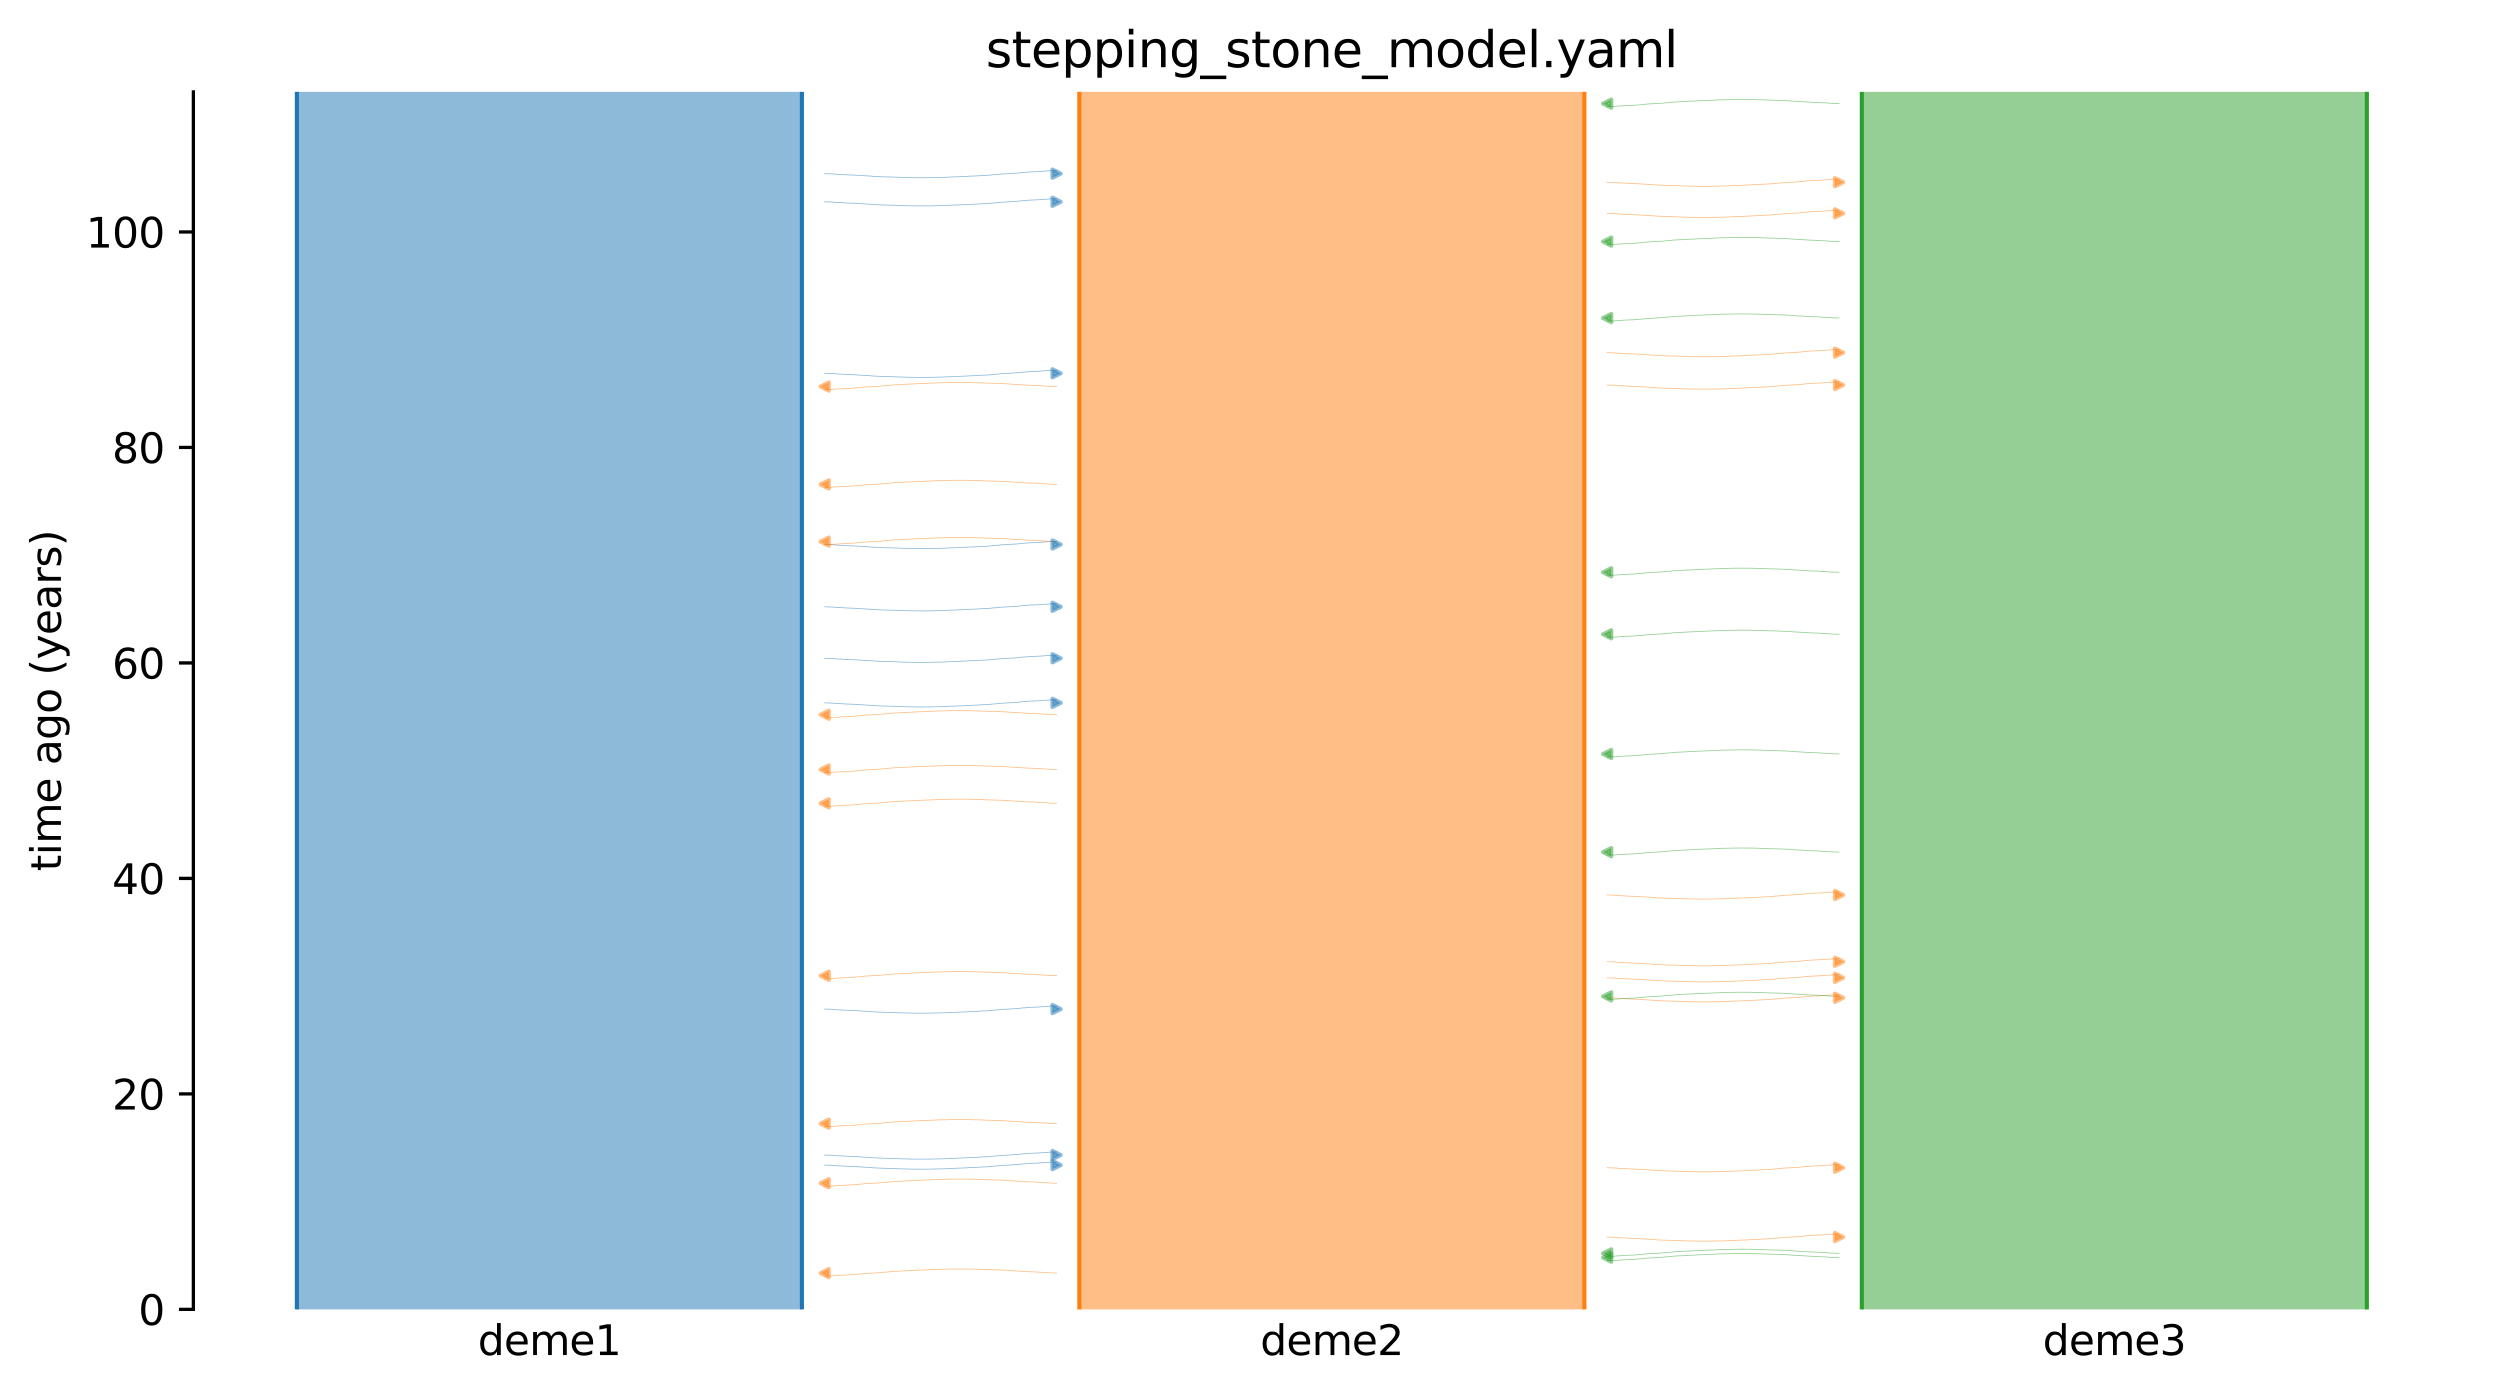 <?xml version="1.0" encoding="utf-8" standalone="no"?>
<!DOCTYPE svg PUBLIC "-//W3C//DTD SVG 1.1//EN"
  "http://www.w3.org/Graphics/SVG/1.1/DTD/svg11.dtd">
<svg xmlns:xlink="http://www.w3.org/1999/xlink" width="607.2pt" height="338.4pt" viewBox="0 0 607.2 338.4" xmlns="http://www.w3.org/2000/svg" version="1.1">
 <defs>
  <style type="text/css">*{stroke-linejoin: round; stroke-linecap: butt}</style>
 </defs>
 <g id="figure_1">
  <g id="patch_1">
   <path d="M 0 338.4 
L 607.2 338.4 
L 607.2 0 
L 0 0 
z
" style="fill: #ffffff"/>
  </g>
  <g id="axes_1">
   <g id="patch_2">
    <path d="M 46.966 318.022 
L 600 318.022 
L 600 22.318 
L 46.966 22.318 
z
" style="fill: #ffffff"/>
   </g>
   <g id="line2d_1">
    <path d="M 200.299 245.085 
L 201.299 245.117 
L 202.299 245.154 
L 203.299 245.252 
L 204.299 245.284 
L 205.299 245.358 
L 206.299 245.396 
L 207.299 245.432 
L 208.299 245.489 
L 209.299 245.56 
L 210.299 245.612 
L 211.299 245.671 
L 212.299 245.759 
L 213.299 245.805 
L 214.299 245.848 
L 215.299 245.878 
L 216.299 245.904 
L 217.299 245.925 
L 218.299 245.98 
L 219.299 246.008 
L 220.299 246.037 
L 221.299 246.063 
L 222.299 246.074 
L 223.299 246.084 
L 224.299 246.084 
L 225.299 246.074 
L 226.299 246.063 
L 227.299 246.032 
L 228.299 246.021 
L 229.299 245.99 
L 230.299 245.931 
L 231.299 245.893 
L 232.299 245.854 
L 233.299 245.812 
L 234.299 245.779 
L 235.299 245.712 
L 236.299 245.673 
L 237.299 245.63 
L 238.299 245.559 
L 239.299 245.523 
L 240.299 245.465 
L 241.299 245.354 
L 242.299 245.283 
L 243.299 245.17 
L 244.299 245.124 
L 245.299 245.063 
L 246.299 245.014 
L 247.299 244.934 
L 248.299 244.815 
L 249.299 244.745 
L 250.299 244.662 
L 251.299 244.628 
L 252.299 244.577 
L 253.299 244.509 
L 254.299 244.443 
L 255.299 244.366 
L 256.62 244.338 
" clip-path="url(#pb76dddf0de)" style="fill: none; stroke: #1f77b4; stroke-opacity: 0.5; stroke-width: 0.2; stroke-linecap: square"/>
   </g>
   <g id="line2d_2">
    <path d="M 200.299 170.709 
L 201.299 170.74 
L 202.299 170.777 
L 203.299 170.875 
L 204.299 170.907 
L 205.299 170.981 
L 206.299 171.02 
L 207.299 171.055 
L 208.299 171.113 
L 209.299 171.183 
L 210.299 171.235 
L 211.299 171.294 
L 212.299 171.382 
L 213.299 171.429 
L 214.299 171.471 
L 215.299 171.501 
L 216.299 171.528 
L 217.299 171.549 
L 218.299 171.603 
L 219.299 171.631 
L 220.299 171.661 
L 221.299 171.686 
L 222.299 171.697 
L 223.299 171.707 
L 224.299 171.707 
L 225.299 171.698 
L 226.299 171.686 
L 227.299 171.655 
L 228.299 171.644 
L 229.299 171.614 
L 230.299 171.554 
L 231.299 171.517 
L 232.299 171.478 
L 233.299 171.435 
L 234.299 171.402 
L 235.299 171.335 
L 236.299 171.296 
L 237.299 171.253 
L 238.299 171.183 
L 239.299 171.146 
L 240.299 171.088 
L 241.299 170.977 
L 242.299 170.906 
L 243.299 170.793 
L 244.299 170.748 
L 245.299 170.686 
L 246.299 170.638 
L 247.299 170.557 
L 248.299 170.438 
L 249.299 170.368 
L 250.299 170.285 
L 251.299 170.252 
L 252.299 170.201 
L 253.299 170.132 
L 254.299 170.066 
L 255.299 169.989 
L 256.62 169.962 
" clip-path="url(#pb76dddf0de)" style="fill: none; stroke: #1f77b4; stroke-opacity: 0.5; stroke-width: 0.2; stroke-linecap: square"/>
   </g>
   <g id="line2d_3">
    <path d="M 200.299 159.881 
L 201.299 159.912 
L 202.299 159.949 
L 203.299 160.047 
L 204.299 160.079 
L 205.299 160.153 
L 206.299 160.191 
L 207.299 160.227 
L 208.299 160.284 
L 209.299 160.355 
L 210.299 160.407 
L 211.299 160.466 
L 212.299 160.554 
L 213.299 160.6 
L 214.299 160.643 
L 215.299 160.673 
L 216.299 160.699 
L 217.299 160.72 
L 218.299 160.775 
L 219.299 160.803 
L 220.299 160.832 
L 221.299 160.858 
L 222.299 160.869 
L 223.299 160.879 
L 224.299 160.879 
L 225.299 160.869 
L 226.299 160.858 
L 227.299 160.827 
L 228.299 160.816 
L 229.299 160.785 
L 230.299 160.726 
L 231.299 160.688 
L 232.299 160.649 
L 233.299 160.607 
L 234.299 160.574 
L 235.299 160.507 
L 236.299 160.468 
L 237.299 160.425 
L 238.299 160.354 
L 239.299 160.318 
L 240.299 160.26 
L 241.299 160.149 
L 242.299 160.078 
L 243.299 159.965 
L 244.299 159.919 
L 245.299 159.858 
L 246.299 159.809 
L 247.299 159.729 
L 248.299 159.61 
L 249.299 159.54 
L 250.299 159.457 
L 251.299 159.424 
L 252.299 159.372 
L 253.299 159.304 
L 254.299 159.238 
L 255.299 159.161 
L 256.62 159.133 
" clip-path="url(#pb76dddf0de)" style="fill: none; stroke: #1f77b4; stroke-opacity: 0.5; stroke-width: 0.2; stroke-linecap: square"/>
   </g>
   <g id="line2d_4">
    <path d="M 200.299 147.378 
L 201.299 147.409 
L 202.299 147.446 
L 203.299 147.544 
L 204.299 147.577 
L 205.299 147.65 
L 206.299 147.689 
L 207.299 147.724 
L 208.299 147.782 
L 209.299 147.852 
L 210.299 147.904 
L 211.299 147.963 
L 212.299 148.052 
L 213.299 148.098 
L 214.299 148.14 
L 215.299 148.171 
L 216.299 148.197 
L 217.299 148.218 
L 218.299 148.272 
L 219.299 148.3 
L 220.299 148.33 
L 221.299 148.355 
L 222.299 148.366 
L 223.299 148.376 
L 224.299 148.376 
L 225.299 148.367 
L 226.299 148.355 
L 227.299 148.324 
L 228.299 148.313 
L 229.299 148.283 
L 230.299 148.223 
L 231.299 148.186 
L 232.299 148.147 
L 233.299 148.104 
L 234.299 148.072 
L 235.299 148.004 
L 236.299 147.965 
L 237.299 147.922 
L 238.299 147.852 
L 239.299 147.815 
L 240.299 147.757 
L 241.299 147.646 
L 242.299 147.575 
L 243.299 147.462 
L 244.299 147.417 
L 245.299 147.355 
L 246.299 147.307 
L 247.299 147.226 
L 248.299 147.107 
L 249.299 147.037 
L 250.299 146.954 
L 251.299 146.921 
L 252.299 146.87 
L 253.299 146.801 
L 254.299 146.735 
L 255.299 146.658 
L 256.62 146.631 
" clip-path="url(#pb76dddf0de)" style="fill: none; stroke: #1f77b4; stroke-opacity: 0.5; stroke-width: 0.2; stroke-linecap: square"/>
   </g>
   <g id="line2d_5">
    <path d="M 200.299 90.667 
L 201.299 90.698 
L 202.299 90.735 
L 203.299 90.833 
L 204.299 90.865 
L 205.299 90.939 
L 206.299 90.977 
L 207.299 91.013 
L 208.299 91.07 
L 209.299 91.141 
L 210.299 91.193 
L 211.299 91.252 
L 212.299 91.34 
L 213.299 91.386 
L 214.299 91.429 
L 215.299 91.459 
L 216.299 91.485 
L 217.299 91.506 
L 218.299 91.561 
L 219.299 91.589 
L 220.299 91.618 
L 221.299 91.644 
L 222.299 91.655 
L 223.299 91.665 
L 224.299 91.665 
L 225.299 91.655 
L 226.299 91.644 
L 227.299 91.613 
L 228.299 91.602 
L 229.299 91.571 
L 230.299 91.512 
L 231.299 91.475 
L 232.299 91.435 
L 233.299 91.393 
L 234.299 91.36 
L 235.299 91.293 
L 236.299 91.254 
L 237.299 91.211 
L 238.299 91.14 
L 239.299 91.104 
L 240.299 91.046 
L 241.299 90.935 
L 242.299 90.864 
L 243.299 90.751 
L 244.299 90.705 
L 245.299 90.644 
L 246.299 90.596 
L 247.299 90.515 
L 248.299 90.396 
L 249.299 90.326 
L 250.299 90.243 
L 251.299 90.21 
L 252.299 90.158 
L 253.299 90.09 
L 254.299 90.024 
L 255.299 89.947 
L 256.62 89.919 
" clip-path="url(#pb76dddf0de)" style="fill: none; stroke: #1f77b4; stroke-opacity: 0.5; stroke-width: 0.2; stroke-linecap: square"/>
   </g>
   <g id="line2d_6">
    <path d="M 200.299 42.173 
L 201.299 42.204 
L 202.299 42.241 
L 203.299 42.339 
L 204.299 42.371 
L 205.299 42.445 
L 206.299 42.484 
L 207.299 42.519 
L 208.299 42.577 
L 209.299 42.647 
L 210.299 42.699 
L 211.299 42.758 
L 212.299 42.846 
L 213.299 42.893 
L 214.299 42.935 
L 215.299 42.966 
L 216.299 42.992 
L 217.299 43.013 
L 218.299 43.067 
L 219.299 43.095 
L 220.299 43.125 
L 221.299 43.15 
L 222.299 43.161 
L 223.299 43.171 
L 224.299 43.171 
L 225.299 43.162 
L 226.299 43.15 
L 227.299 43.119 
L 228.299 43.108 
L 229.299 43.078 
L 230.299 43.018 
L 231.299 42.981 
L 232.299 42.942 
L 233.299 42.899 
L 234.299 42.866 
L 235.299 42.799 
L 236.299 42.76 
L 237.299 42.717 
L 238.299 42.647 
L 239.299 42.61 
L 240.299 42.552 
L 241.299 42.441 
L 242.299 42.37 
L 243.299 42.257 
L 244.299 42.212 
L 245.299 42.15 
L 246.299 42.102 
L 247.299 42.021 
L 248.299 41.902 
L 249.299 41.832 
L 250.299 41.749 
L 251.299 41.716 
L 252.299 41.665 
L 253.299 41.596 
L 254.299 41.53 
L 255.299 41.453 
L 256.62 41.426 
" clip-path="url(#pb76dddf0de)" style="fill: none; stroke: #1f77b4; stroke-opacity: 0.5; stroke-width: 0.2; stroke-linecap: square"/>
   </g>
   <g id="line2d_7">
    <path d="M 200.299 282.975 
L 201.299 283.007 
L 202.299 283.044 
L 203.299 283.141 
L 204.299 283.174 
L 205.299 283.247 
L 206.299 283.286 
L 207.299 283.321 
L 208.299 283.379 
L 209.299 283.449 
L 210.299 283.501 
L 211.299 283.56 
L 212.299 283.649 
L 213.299 283.695 
L 214.299 283.737 
L 215.299 283.768 
L 216.299 283.794 
L 217.299 283.815 
L 218.299 283.869 
L 219.299 283.897 
L 220.299 283.927 
L 221.299 283.952 
L 222.299 283.964 
L 223.299 283.974 
L 224.299 283.974 
L 225.299 283.964 
L 226.299 283.952 
L 227.299 283.921 
L 228.299 283.91 
L 229.299 283.88 
L 230.299 283.82 
L 231.299 283.783 
L 232.299 283.744 
L 233.299 283.702 
L 234.299 283.669 
L 235.299 283.601 
L 236.299 283.562 
L 237.299 283.52 
L 238.299 283.449 
L 239.299 283.413 
L 240.299 283.354 
L 241.299 283.243 
L 242.299 283.173 
L 243.299 283.06 
L 244.299 283.014 
L 245.299 282.953 
L 246.299 282.904 
L 247.299 282.823 
L 248.299 282.705 
L 249.299 282.635 
L 250.299 282.551 
L 251.299 282.518 
L 252.299 282.467 
L 253.299 282.399 
L 254.299 282.332 
L 255.299 282.255 
L 256.62 282.228 
" clip-path="url(#pb76dddf0de)" style="fill: none; stroke: #1f77b4; stroke-opacity: 0.5; stroke-width: 0.2; stroke-linecap: square"/>
   </g>
   <g id="line2d_8">
    <path d="M 200.299 132.24 
L 201.299 132.271 
L 202.299 132.308 
L 203.299 132.406 
L 204.299 132.438 
L 205.299 132.512 
L 206.299 132.551 
L 207.299 132.586 
L 208.299 132.644 
L 209.299 132.714 
L 210.299 132.766 
L 211.299 132.825 
L 212.299 132.913 
L 213.299 132.96 
L 214.299 133.002 
L 215.299 133.033 
L 216.299 133.059 
L 217.299 133.08 
L 218.299 133.134 
L 219.299 133.162 
L 220.299 133.192 
L 221.299 133.217 
L 222.299 133.228 
L 223.299 133.238 
L 224.299 133.238 
L 225.299 133.229 
L 226.299 133.217 
L 227.299 133.186 
L 228.299 133.175 
L 229.299 133.145 
L 230.299 133.085 
L 231.299 133.048 
L 232.299 133.009 
L 233.299 132.966 
L 234.299 132.933 
L 235.299 132.866 
L 236.299 132.827 
L 237.299 132.784 
L 238.299 132.714 
L 239.299 132.677 
L 240.299 132.619 
L 241.299 132.508 
L 242.299 132.437 
L 243.299 132.324 
L 244.299 132.279 
L 245.299 132.217 
L 246.299 132.169 
L 247.299 132.088 
L 248.299 131.969 
L 249.299 131.899 
L 250.299 131.816 
L 251.299 131.783 
L 252.299 131.732 
L 253.299 131.663 
L 254.299 131.597 
L 255.299 131.52 
L 256.62 131.493 
" clip-path="url(#pb76dddf0de)" style="fill: none; stroke: #1f77b4; stroke-opacity: 0.5; stroke-width: 0.2; stroke-linecap: square"/>
   </g>
   <g id="line2d_9">
    <path d="M 200.299 280.536 
L 201.299 280.568 
L 202.299 280.605 
L 203.299 280.702 
L 204.299 280.735 
L 205.299 280.808 
L 206.299 280.847 
L 207.299 280.882 
L 208.299 280.94 
L 209.299 281.01 
L 210.299 281.062 
L 211.299 281.121 
L 212.299 281.21 
L 213.299 281.256 
L 214.299 281.298 
L 215.299 281.329 
L 216.299 281.355 
L 217.299 281.376 
L 218.299 281.43 
L 219.299 281.458 
L 220.299 281.488 
L 221.299 281.513 
L 222.299 281.525 
L 223.299 281.535 
L 224.299 281.535 
L 225.299 281.525 
L 226.299 281.513 
L 227.299 281.482 
L 228.299 281.471 
L 229.299 281.441 
L 230.299 281.381 
L 231.299 281.344 
L 232.299 281.305 
L 233.299 281.263 
L 234.299 281.23 
L 235.299 281.162 
L 236.299 281.123 
L 237.299 281.081 
L 238.299 281.01 
L 239.299 280.974 
L 240.299 280.915 
L 241.299 280.804 
L 242.299 280.734 
L 243.299 280.621 
L 244.299 280.575 
L 245.299 280.514 
L 246.299 280.465 
L 247.299 280.384 
L 248.299 280.266 
L 249.299 280.196 
L 250.299 280.112 
L 251.299 280.079 
L 252.299 280.028 
L 253.299 279.96 
L 254.299 279.893 
L 255.299 279.816 
L 256.62 279.789 
" clip-path="url(#pb76dddf0de)" style="fill: none; stroke: #1f77b4; stroke-opacity: 0.5; stroke-width: 0.2; stroke-linecap: square"/>
   </g>
   <g id="line2d_10">
    <path d="M 200.299 49.017 
L 201.299 49.049 
L 202.299 49.086 
L 203.299 49.183 
L 204.299 49.216 
L 205.299 49.29 
L 206.299 49.328 
L 207.299 49.364 
L 208.299 49.421 
L 209.299 49.492 
L 210.299 49.544 
L 211.299 49.603 
L 212.299 49.691 
L 213.299 49.737 
L 214.299 49.78 
L 215.299 49.81 
L 216.299 49.836 
L 217.299 49.857 
L 218.299 49.912 
L 219.299 49.94 
L 220.299 49.969 
L 221.299 49.995 
L 222.299 50.006 
L 223.299 50.016 
L 224.299 50.016 
L 225.299 50.006 
L 226.299 49.995 
L 227.299 49.964 
L 228.299 49.952 
L 229.299 49.922 
L 230.299 49.863 
L 231.299 49.825 
L 232.299 49.786 
L 233.299 49.744 
L 234.299 49.711 
L 235.299 49.644 
L 236.299 49.604 
L 237.299 49.562 
L 238.299 49.491 
L 239.299 49.455 
L 240.299 49.396 
L 241.299 49.285 
L 242.299 49.215 
L 243.299 49.102 
L 244.299 49.056 
L 245.299 48.995 
L 246.299 48.946 
L 247.299 48.866 
L 248.299 48.747 
L 249.299 48.677 
L 250.299 48.594 
L 251.299 48.56 
L 252.299 48.509 
L 253.299 48.441 
L 254.299 48.375 
L 255.299 48.298 
L 256.62 48.27 
" clip-path="url(#pb76dddf0de)" style="fill: none; stroke: #1f77b4; stroke-opacity: 0.5; stroke-width: 0.2; stroke-linecap: square"/>
   </g>
   <g id="line2d_11">
    <path d="M 256.62 195.102 
L 255.62 195.07 
L 254.62 195.033 
L 253.62 194.936 
L 252.62 194.903 
L 251.62 194.83 
L 250.62 194.791 
L 249.62 194.756 
L 248.62 194.698 
L 247.62 194.627 
L 246.62 194.576 
L 245.62 194.516 
L 244.62 194.428 
L 243.62 194.382 
L 242.62 194.34 
L 241.62 194.309 
L 240.62 194.283 
L 239.62 194.262 
L 238.62 194.208 
L 237.62 194.18 
L 236.62 194.15 
L 235.62 194.124 
L 234.62 194.113 
L 233.62 194.103 
L 232.62 194.103 
L 231.62 194.113 
L 230.62 194.125 
L 229.62 194.156 
L 228.62 194.167 
L 227.62 194.197 
L 226.62 194.257 
L 225.62 194.294 
L 224.62 194.333 
L 223.62 194.375 
L 222.62 194.408 
L 221.62 194.476 
L 220.62 194.515 
L 219.62 194.557 
L 218.62 194.628 
L 217.62 194.664 
L 216.62 194.723 
L 215.62 194.834 
L 214.62 194.904 
L 213.62 195.017 
L 212.62 195.063 
L 211.62 195.124 
L 210.62 195.173 
L 209.62 195.254 
L 208.62 195.372 
L 207.62 195.442 
L 206.62 195.526 
L 205.62 195.559 
L 204.62 195.61 
L 203.62 195.678 
L 202.62 195.745 
L 201.62 195.822 
L 200.299 195.849 
" clip-path="url(#pb76dddf0de)" style="fill: none; stroke: #ff7f0e; stroke-opacity: 0.5; stroke-width: 0.2; stroke-linecap: square"/>
   </g>
   <g id="line2d_12">
    <path d="M 256.62 173.595 
L 255.62 173.564 
L 254.62 173.527 
L 253.62 173.429 
L 252.62 173.397 
L 251.62 173.323 
L 250.62 173.285 
L 249.62 173.249 
L 248.62 173.191 
L 247.62 173.121 
L 246.62 173.069 
L 245.62 173.01 
L 244.62 172.922 
L 243.62 172.876 
L 242.62 172.833 
L 241.62 172.803 
L 240.62 172.777 
L 239.62 172.755 
L 238.62 172.701 
L 237.62 172.673 
L 236.62 172.643 
L 235.62 172.618 
L 234.62 172.607 
L 233.62 172.597 
L 232.62 172.597 
L 231.62 172.606 
L 230.62 172.618 
L 229.62 172.649 
L 228.62 172.66 
L 227.62 172.69 
L 226.62 172.75 
L 225.62 172.787 
L 224.62 172.826 
L 223.62 172.869 
L 222.62 172.902 
L 221.62 172.969 
L 220.62 173.008 
L 219.62 173.051 
L 218.62 173.122 
L 217.62 173.158 
L 216.62 173.216 
L 215.62 173.327 
L 214.62 173.398 
L 213.62 173.511 
L 212.62 173.557 
L 211.62 173.618 
L 210.62 173.666 
L 209.62 173.747 
L 208.62 173.866 
L 207.62 173.936 
L 206.62 174.019 
L 205.62 174.052 
L 204.62 174.104 
L 203.62 174.172 
L 202.62 174.238 
L 201.62 174.315 
L 200.299 174.342 
" clip-path="url(#pb76dddf0de)" style="fill: none; stroke: #ff7f0e; stroke-opacity: 0.5; stroke-width: 0.2; stroke-linecap: square"/>
   </g>
   <g id="line2d_13">
    <path d="M 256.62 287.379 
L 255.62 287.348 
L 254.62 287.311 
L 253.62 287.213 
L 252.62 287.181 
L 251.62 287.107 
L 250.62 287.068 
L 249.62 287.033 
L 248.62 286.975 
L 247.62 286.905 
L 246.62 286.853 
L 245.62 286.794 
L 244.62 286.706 
L 243.62 286.66 
L 242.62 286.617 
L 241.62 286.587 
L 240.62 286.561 
L 239.62 286.539 
L 238.62 286.485 
L 237.62 286.457 
L 236.62 286.427 
L 235.62 286.402 
L 234.62 286.391 
L 233.62 286.381 
L 232.62 286.381 
L 231.62 286.39 
L 230.62 286.402 
L 229.62 286.433 
L 228.62 286.444 
L 227.62 286.474 
L 226.62 286.534 
L 225.62 286.571 
L 224.62 286.61 
L 223.62 286.653 
L 222.62 286.686 
L 221.62 286.753 
L 220.62 286.792 
L 219.62 286.835 
L 218.62 286.905 
L 217.62 286.942 
L 216.62 287 
L 215.62 287.111 
L 214.62 287.182 
L 213.62 287.295 
L 212.62 287.341 
L 211.62 287.402 
L 210.62 287.45 
L 209.62 287.531 
L 208.62 287.65 
L 207.62 287.72 
L 206.62 287.803 
L 205.62 287.836 
L 204.62 287.888 
L 203.62 287.956 
L 202.62 288.022 
L 201.62 288.099 
L 200.299 288.126 
" clip-path="url(#pb76dddf0de)" style="fill: none; stroke: #ff7f0e; stroke-opacity: 0.5; stroke-width: 0.2; stroke-linecap: square"/>
   </g>
   <g id="line2d_14">
    <path d="M 256.62 131.543 
L 255.62 131.512 
L 254.62 131.475 
L 253.62 131.377 
L 252.62 131.345 
L 251.62 131.271 
L 250.62 131.233 
L 249.62 131.197 
L 248.62 131.139 
L 247.62 131.069 
L 246.62 131.017 
L 245.62 130.958 
L 244.62 130.87 
L 243.62 130.824 
L 242.62 130.781 
L 241.62 130.751 
L 240.62 130.725 
L 239.62 130.703 
L 238.62 130.649 
L 237.62 130.621 
L 236.62 130.591 
L 235.62 130.566 
L 234.62 130.555 
L 233.62 130.545 
L 232.62 130.545 
L 231.62 130.554 
L 230.62 130.566 
L 229.62 130.597 
L 228.62 130.608 
L 227.62 130.638 
L 226.62 130.698 
L 225.62 130.735 
L 224.62 130.774 
L 223.62 130.817 
L 222.62 130.85 
L 221.62 130.917 
L 220.62 130.956 
L 219.62 130.999 
L 218.62 131.069 
L 217.62 131.106 
L 216.62 131.164 
L 215.62 131.275 
L 214.62 131.346 
L 213.62 131.459 
L 212.62 131.505 
L 211.62 131.566 
L 210.62 131.614 
L 209.62 131.695 
L 208.62 131.814 
L 207.62 131.884 
L 206.62 131.967 
L 205.62 132 
L 204.62 132.052 
L 203.62 132.12 
L 202.62 132.186 
L 201.62 132.263 
L 200.299 132.29 
" clip-path="url(#pb76dddf0de)" style="fill: none; stroke: #ff7f0e; stroke-opacity: 0.5; stroke-width: 0.2; stroke-linecap: square"/>
   </g>
   <g id="line2d_15">
    <path d="M 256.62 309.206 
L 255.62 309.175 
L 254.62 309.138 
L 253.62 309.04 
L 252.62 309.008 
L 251.62 308.934 
L 250.62 308.896 
L 249.62 308.86 
L 248.62 308.802 
L 247.62 308.732 
L 246.62 308.68 
L 245.62 308.621 
L 244.62 308.533 
L 243.62 308.487 
L 242.62 308.444 
L 241.62 308.414 
L 240.62 308.388 
L 239.62 308.366 
L 238.62 308.312 
L 237.62 308.284 
L 236.62 308.254 
L 235.62 308.229 
L 234.62 308.218 
L 233.62 308.208 
L 232.62 308.208 
L 231.62 308.217 
L 230.62 308.229 
L 229.62 308.26 
L 228.62 308.271 
L 227.62 308.301 
L 226.62 308.361 
L 225.62 308.398 
L 224.62 308.438 
L 223.62 308.48 
L 222.62 308.513 
L 221.62 308.58 
L 220.62 308.619 
L 219.62 308.662 
L 218.62 308.733 
L 217.62 308.769 
L 216.62 308.827 
L 215.62 308.938 
L 214.62 309.009 
L 213.62 309.122 
L 212.62 309.168 
L 211.62 309.229 
L 210.62 309.277 
L 209.62 309.358 
L 208.62 309.477 
L 207.62 309.547 
L 206.62 309.63 
L 205.62 309.663 
L 204.62 309.715 
L 203.62 309.783 
L 202.62 309.849 
L 201.62 309.926 
L 200.299 309.953 
" clip-path="url(#pb76dddf0de)" style="fill: none; stroke: #ff7f0e; stroke-opacity: 0.5; stroke-width: 0.2; stroke-linecap: square"/>
   </g>
   <g id="line2d_16">
    <path d="M 256.62 236.977 
L 255.62 236.946 
L 254.62 236.909 
L 253.62 236.811 
L 252.62 236.778 
L 251.62 236.705 
L 250.62 236.666 
L 249.62 236.631 
L 248.62 236.573 
L 247.62 236.503 
L 246.62 236.451 
L 245.62 236.392 
L 244.62 236.303 
L 243.62 236.257 
L 242.62 236.215 
L 241.62 236.184 
L 240.62 236.158 
L 239.62 236.137 
L 238.62 236.083 
L 237.62 236.055 
L 236.62 236.025 
L 235.62 236 
L 234.62 235.988 
L 233.62 235.978 
L 232.62 235.979 
L 231.62 235.988 
L 230.62 236 
L 229.62 236.031 
L 228.62 236.042 
L 227.62 236.072 
L 226.62 236.132 
L 225.62 236.169 
L 224.62 236.208 
L 223.62 236.251 
L 222.62 236.283 
L 221.62 236.351 
L 220.62 236.39 
L 219.62 236.433 
L 218.62 236.503 
L 217.62 236.539 
L 216.62 236.598 
L 215.62 236.709 
L 214.62 236.779 
L 213.62 236.892 
L 212.62 236.938 
L 211.62 236.999 
L 210.62 237.048 
L 209.62 237.129 
L 208.62 237.247 
L 207.62 237.318 
L 206.62 237.401 
L 205.62 237.434 
L 204.62 237.485 
L 203.62 237.554 
L 202.62 237.62 
L 201.62 237.697 
L 200.299 237.724 
" clip-path="url(#pb76dddf0de)" style="fill: none; stroke: #ff7f0e; stroke-opacity: 0.5; stroke-width: 0.2; stroke-linecap: square"/>
   </g>
   <g id="line2d_17">
    <path d="M 256.62 186.903 
L 255.62 186.871 
L 254.62 186.834 
L 253.62 186.736 
L 252.62 186.704 
L 251.62 186.63 
L 250.62 186.592 
L 249.62 186.556 
L 248.62 186.499 
L 247.62 186.428 
L 246.62 186.376 
L 245.62 186.317 
L 244.62 186.229 
L 243.62 186.183 
L 242.62 186.14 
L 241.62 186.11 
L 240.62 186.084 
L 239.62 186.063 
L 238.62 186.008 
L 237.62 185.98 
L 236.62 185.951 
L 235.62 185.925 
L 234.62 185.914 
L 233.62 185.904 
L 232.62 185.904 
L 231.62 185.914 
L 230.62 185.925 
L 229.62 185.956 
L 228.62 185.968 
L 227.62 185.998 
L 226.62 186.057 
L 225.62 186.095 
L 224.62 186.134 
L 223.62 186.176 
L 222.62 186.209 
L 221.62 186.276 
L 220.62 186.315 
L 219.62 186.358 
L 218.62 186.429 
L 217.62 186.465 
L 216.62 186.524 
L 215.62 186.634 
L 214.62 186.705 
L 213.62 186.818 
L 212.62 186.864 
L 211.62 186.925 
L 210.62 186.974 
L 209.62 187.054 
L 208.62 187.173 
L 207.62 187.243 
L 206.62 187.326 
L 205.62 187.36 
L 204.62 187.411 
L 203.62 187.479 
L 202.62 187.545 
L 201.62 187.622 
L 200.299 187.65 
" clip-path="url(#pb76dddf0de)" style="fill: none; stroke: #ff7f0e; stroke-opacity: 0.5; stroke-width: 0.2; stroke-linecap: square"/>
   </g>
   <g id="line2d_18">
    <path d="M 256.62 117.653 
L 255.62 117.622 
L 254.62 117.585 
L 253.62 117.487 
L 252.62 117.454 
L 251.62 117.381 
L 250.62 117.342 
L 249.62 117.307 
L 248.62 117.249 
L 247.62 117.179 
L 246.62 117.127 
L 245.62 117.068 
L 244.62 116.979 
L 243.62 116.933 
L 242.62 116.891 
L 241.62 116.86 
L 240.62 116.834 
L 239.62 116.813 
L 238.62 116.759 
L 237.62 116.731 
L 236.62 116.701 
L 235.62 116.676 
L 234.62 116.665 
L 233.62 116.654 
L 232.62 116.655 
L 231.62 116.664 
L 230.62 116.676 
L 229.62 116.707 
L 228.62 116.718 
L 227.62 116.748 
L 226.62 116.808 
L 225.62 116.845 
L 224.62 116.884 
L 223.62 116.927 
L 222.62 116.959 
L 221.62 117.027 
L 220.62 117.066 
L 219.62 117.109 
L 218.62 117.179 
L 217.62 117.216 
L 216.62 117.274 
L 215.62 117.385 
L 214.62 117.456 
L 213.62 117.569 
L 212.62 117.614 
L 211.62 117.676 
L 210.62 117.724 
L 209.62 117.805 
L 208.62 117.923 
L 207.62 117.994 
L 206.62 118.077 
L 205.62 118.11 
L 204.62 118.161 
L 203.62 118.23 
L 202.62 118.296 
L 201.62 118.373 
L 200.299 118.4 
" clip-path="url(#pb76dddf0de)" style="fill: none; stroke: #ff7f0e; stroke-opacity: 0.5; stroke-width: 0.2; stroke-linecap: square"/>
   </g>
   <g id="line2d_19">
    <path d="M 256.62 272.912 
L 255.62 272.881 
L 254.62 272.844 
L 253.62 272.746 
L 252.62 272.713 
L 251.62 272.64 
L 250.62 272.601 
L 249.62 272.566 
L 248.62 272.508 
L 247.62 272.438 
L 246.62 272.386 
L 245.62 272.327 
L 244.62 272.238 
L 243.62 272.192 
L 242.62 272.15 
L 241.62 272.119 
L 240.62 272.093 
L 239.62 272.072 
L 238.62 272.018 
L 237.62 271.99 
L 236.62 271.96 
L 235.62 271.935 
L 234.62 271.924 
L 233.62 271.913 
L 232.62 271.914 
L 231.62 271.923 
L 230.62 271.935 
L 229.62 271.966 
L 228.62 271.977 
L 227.62 272.007 
L 226.62 272.067 
L 225.62 272.104 
L 224.62 272.143 
L 223.62 272.186 
L 222.62 272.218 
L 221.62 272.286 
L 220.62 272.325 
L 219.62 272.368 
L 218.62 272.438 
L 217.62 272.475 
L 216.62 272.533 
L 215.62 272.644 
L 214.62 272.715 
L 213.62 272.828 
L 212.62 272.873 
L 211.62 272.935 
L 210.62 272.983 
L 209.62 273.064 
L 208.62 273.182 
L 207.62 273.253 
L 206.62 273.336 
L 205.62 273.369 
L 204.62 273.42 
L 203.62 273.489 
L 202.62 273.555 
L 201.62 273.632 
L 200.299 273.659 
" clip-path="url(#pb76dddf0de)" style="fill: none; stroke: #ff7f0e; stroke-opacity: 0.5; stroke-width: 0.2; stroke-linecap: square"/>
   </g>
   <g id="line2d_20">
    <path d="M 256.62 93.892 
L 255.62 93.86 
L 254.62 93.823 
L 253.62 93.726 
L 252.62 93.693 
L 251.62 93.62 
L 250.62 93.581 
L 249.62 93.546 
L 248.62 93.488 
L 247.62 93.418 
L 246.62 93.366 
L 245.62 93.307 
L 244.62 93.218 
L 243.62 93.172 
L 242.62 93.13 
L 241.62 93.099 
L 240.62 93.073 
L 239.62 93.052 
L 238.62 92.998 
L 237.62 92.97 
L 236.62 92.94 
L 235.62 92.915 
L 234.62 92.903 
L 233.62 92.893 
L 232.62 92.893 
L 231.62 92.903 
L 230.62 92.915 
L 229.62 92.946 
L 228.62 92.957 
L 227.62 92.987 
L 226.62 93.047 
L 225.62 93.084 
L 224.62 93.123 
L 223.62 93.165 
L 222.62 93.198 
L 221.62 93.266 
L 220.62 93.305 
L 219.62 93.347 
L 218.62 93.418 
L 217.62 93.454 
L 216.62 93.513 
L 215.62 93.624 
L 214.62 93.694 
L 213.62 93.807 
L 212.62 93.853 
L 211.62 93.914 
L 210.62 93.963 
L 209.62 94.044 
L 208.62 94.162 
L 207.62 94.232 
L 206.62 94.316 
L 205.62 94.349 
L 204.62 94.4 
L 203.62 94.468 
L 202.62 94.535 
L 201.62 94.612 
L 200.299 94.639 
" clip-path="url(#pb76dddf0de)" style="fill: none; stroke: #ff7f0e; stroke-opacity: 0.5; stroke-width: 0.2; stroke-linecap: square"/>
   </g>
   <g id="line2d_21">
    <path d="M 390.346 93.516 
L 391.346 93.547 
L 392.346 93.584 
L 393.346 93.682 
L 394.346 93.714 
L 395.346 93.788 
L 396.346 93.827 
L 397.346 93.862 
L 398.346 93.92 
L 399.346 93.99 
L 400.346 94.042 
L 401.346 94.101 
L 402.346 94.189 
L 403.346 94.236 
L 404.346 94.278 
L 405.346 94.309 
L 406.346 94.335 
L 407.346 94.356 
L 408.346 94.41 
L 409.346 94.438 
L 410.346 94.468 
L 411.346 94.493 
L 412.346 94.504 
L 413.346 94.514 
L 414.346 94.514 
L 415.346 94.505 
L 416.346 94.493 
L 417.346 94.462 
L 418.346 94.451 
L 419.346 94.421 
L 420.346 94.361 
L 421.346 94.324 
L 422.346 94.285 
L 423.346 94.242 
L 424.346 94.21 
L 425.346 94.142 
L 426.346 94.103 
L 427.346 94.06 
L 428.346 93.99 
L 429.346 93.953 
L 430.346 93.895 
L 431.346 93.784 
L 432.346 93.713 
L 433.346 93.6 
L 434.346 93.555 
L 435.346 93.493 
L 436.346 93.445 
L 437.346 93.364 
L 438.346 93.245 
L 439.346 93.175 
L 440.346 93.092 
L 441.346 93.059 
L 442.346 93.008 
L 443.346 92.939 
L 444.346 92.873 
L 445.346 92.796 
L 446.666 92.769 
" clip-path="url(#pb76dddf0de)" style="fill: none; stroke: #ff7f0e; stroke-opacity: 0.5; stroke-width: 0.2; stroke-linecap: square"/>
   </g>
   <g id="line2d_22">
    <path d="M 390.346 217.372 
L 391.346 217.403 
L 392.346 217.44 
L 393.346 217.538 
L 394.346 217.571 
L 395.346 217.644 
L 396.346 217.683 
L 397.346 217.718 
L 398.346 217.776 
L 399.346 217.846 
L 400.346 217.898 
L 401.346 217.957 
L 402.346 218.046 
L 403.346 218.092 
L 404.346 218.134 
L 405.346 218.165 
L 406.346 218.191 
L 407.346 218.212 
L 408.346 218.266 
L 409.346 218.294 
L 410.346 218.324 
L 411.346 218.349 
L 412.346 218.36 
L 413.346 218.371 
L 414.346 218.37 
L 415.346 218.361 
L 416.346 218.349 
L 417.346 218.318 
L 418.346 218.307 
L 419.346 218.277 
L 420.346 218.217 
L 421.346 218.18 
L 422.346 218.141 
L 423.346 218.098 
L 424.346 218.066 
L 425.346 217.998 
L 426.346 217.959 
L 427.346 217.916 
L 428.346 217.846 
L 429.346 217.809 
L 430.346 217.751 
L 431.346 217.64 
L 432.346 217.569 
L 433.346 217.456 
L 434.346 217.411 
L 435.346 217.349 
L 436.346 217.301 
L 437.346 217.22 
L 438.346 217.102 
L 439.346 217.031 
L 440.346 216.948 
L 441.346 216.915 
L 442.346 216.864 
L 443.346 216.795 
L 444.346 216.729 
L 445.346 216.652 
L 446.666 216.625 
" clip-path="url(#pb76dddf0de)" style="fill: none; stroke: #ff7f0e; stroke-opacity: 0.5; stroke-width: 0.2; stroke-linecap: square"/>
   </g>
   <g id="line2d_23">
    <path d="M 390.346 237.486 
L 391.346 237.518 
L 392.346 237.555 
L 393.346 237.652 
L 394.346 237.685 
L 395.346 237.759 
L 396.346 237.797 
L 397.346 237.833 
L 398.346 237.89 
L 399.346 237.961 
L 400.346 238.013 
L 401.346 238.072 
L 402.346 238.16 
L 403.346 238.206 
L 404.346 238.249 
L 405.346 238.279 
L 406.346 238.305 
L 407.346 238.326 
L 408.346 238.381 
L 409.346 238.408 
L 410.346 238.438 
L 411.346 238.464 
L 412.346 238.475 
L 413.346 238.485 
L 414.346 238.485 
L 415.346 238.475 
L 416.346 238.464 
L 417.346 238.433 
L 418.346 238.421 
L 419.346 238.391 
L 420.346 238.331 
L 421.346 238.294 
L 422.346 238.255 
L 423.346 238.213 
L 424.346 238.18 
L 425.346 238.113 
L 426.346 238.073 
L 427.346 238.031 
L 428.346 237.96 
L 429.346 237.924 
L 430.346 237.865 
L 431.346 237.754 
L 432.346 237.684 
L 433.346 237.571 
L 434.346 237.525 
L 435.346 237.464 
L 436.346 237.415 
L 437.346 237.334 
L 438.346 237.216 
L 439.346 237.146 
L 440.346 237.062 
L 441.346 237.029 
L 442.346 236.978 
L 443.346 236.91 
L 444.346 236.843 
L 445.346 236.767 
L 446.666 236.739 
" clip-path="url(#pb76dddf0de)" style="fill: none; stroke: #ff7f0e; stroke-opacity: 0.5; stroke-width: 0.2; stroke-linecap: square"/>
   </g>
   <g id="line2d_24">
    <path d="M 390.346 233.584 
L 391.346 233.616 
L 392.346 233.653 
L 393.346 233.75 
L 394.346 233.783 
L 395.346 233.856 
L 396.346 233.895 
L 397.346 233.93 
L 398.346 233.988 
L 399.346 234.058 
L 400.346 234.11 
L 401.346 234.169 
L 402.346 234.258 
L 403.346 234.304 
L 404.346 234.346 
L 405.346 234.377 
L 406.346 234.403 
L 407.346 234.424 
L 408.346 234.478 
L 409.346 234.506 
L 410.346 234.536 
L 411.346 234.561 
L 412.346 234.573 
L 413.346 234.583 
L 414.346 234.583 
L 415.346 234.573 
L 416.346 234.561 
L 417.346 234.53 
L 418.346 234.519 
L 419.346 234.489 
L 420.346 234.429 
L 421.346 234.392 
L 422.346 234.353 
L 423.346 234.311 
L 424.346 234.278 
L 425.346 234.21 
L 426.346 234.171 
L 427.346 234.129 
L 428.346 234.058 
L 429.346 234.022 
L 430.346 233.963 
L 431.346 233.852 
L 432.346 233.782 
L 433.346 233.669 
L 434.346 233.623 
L 435.346 233.562 
L 436.346 233.513 
L 437.346 233.432 
L 438.346 233.314 
L 439.346 233.244 
L 440.346 233.16 
L 441.346 233.127 
L 442.346 233.076 
L 443.346 233.008 
L 444.346 232.941 
L 445.346 232.864 
L 446.666 232.837 
" clip-path="url(#pb76dddf0de)" style="fill: none; stroke: #ff7f0e; stroke-opacity: 0.5; stroke-width: 0.2; stroke-linecap: square"/>
   </g>
   <g id="line2d_25">
    <path d="M 390.346 300.456 
L 391.346 300.487 
L 392.346 300.524 
L 393.346 300.622 
L 394.346 300.654 
L 395.346 300.728 
L 396.346 300.766 
L 397.346 300.802 
L 398.346 300.859 
L 399.346 300.93 
L 400.346 300.982 
L 401.346 301.041 
L 402.346 301.129 
L 403.346 301.175 
L 404.346 301.218 
L 405.346 301.248 
L 406.346 301.274 
L 407.346 301.295 
L 408.346 301.35 
L 409.346 301.378 
L 410.346 301.407 
L 411.346 301.433 
L 412.346 301.444 
L 413.346 301.454 
L 414.346 301.454 
L 415.346 301.444 
L 416.346 301.433 
L 417.346 301.402 
L 418.346 301.391 
L 419.346 301.36 
L 420.346 301.301 
L 421.346 301.264 
L 422.346 301.224 
L 423.346 301.182 
L 424.346 301.149 
L 425.346 301.082 
L 426.346 301.043 
L 427.346 301 
L 428.346 300.929 
L 429.346 300.893 
L 430.346 300.835 
L 431.346 300.724 
L 432.346 300.653 
L 433.346 300.54 
L 434.346 300.494 
L 435.346 300.433 
L 436.346 300.384 
L 437.346 300.304 
L 438.346 300.185 
L 439.346 300.115 
L 440.346 300.032 
L 441.346 299.999 
L 442.346 299.947 
L 443.346 299.879 
L 444.346 299.813 
L 445.346 299.736 
L 446.666 299.708 
" clip-path="url(#pb76dddf0de)" style="fill: none; stroke: #ff7f0e; stroke-opacity: 0.5; stroke-width: 0.2; stroke-linecap: square"/>
   </g>
   <g id="line2d_26">
    <path d="M 390.346 242.34 
L 391.346 242.372 
L 392.346 242.409 
L 393.346 242.506 
L 394.346 242.539 
L 395.346 242.613 
L 396.346 242.651 
L 397.346 242.687 
L 398.346 242.744 
L 399.346 242.815 
L 400.346 242.867 
L 401.346 242.926 
L 402.346 243.014 
L 403.346 243.06 
L 404.346 243.103 
L 405.346 243.133 
L 406.346 243.159 
L 407.346 243.18 
L 408.346 243.235 
L 409.346 243.263 
L 410.346 243.292 
L 411.346 243.318 
L 412.346 243.329 
L 413.346 243.339 
L 414.346 243.339 
L 415.346 243.329 
L 416.346 243.318 
L 417.346 243.287 
L 418.346 243.275 
L 419.346 243.245 
L 420.346 243.186 
L 421.346 243.148 
L 422.346 243.109 
L 423.346 243.067 
L 424.346 243.034 
L 425.346 242.967 
L 426.346 242.927 
L 427.346 242.885 
L 428.346 242.814 
L 429.346 242.778 
L 430.346 242.719 
L 431.346 242.608 
L 432.346 242.538 
L 433.346 242.425 
L 434.346 242.379 
L 435.346 242.318 
L 436.346 242.269 
L 437.346 242.188 
L 438.346 242.07 
L 439.346 242 
L 440.346 241.917 
L 441.346 241.883 
L 442.346 241.832 
L 443.346 241.764 
L 444.346 241.698 
L 445.346 241.621 
L 446.666 241.593 
" clip-path="url(#pb76dddf0de)" style="fill: none; stroke: #ff7f0e; stroke-opacity: 0.5; stroke-width: 0.2; stroke-linecap: square"/>
   </g>
   <g id="line2d_27">
    <path d="M 390.346 85.65 
L 391.346 85.682 
L 392.346 85.719 
L 393.346 85.816 
L 394.346 85.849 
L 395.346 85.922 
L 396.346 85.961 
L 397.346 85.996 
L 398.346 86.054 
L 399.346 86.124 
L 400.346 86.176 
L 401.346 86.236 
L 402.346 86.324 
L 403.346 86.37 
L 404.346 86.412 
L 405.346 86.443 
L 406.346 86.469 
L 407.346 86.49 
L 408.346 86.544 
L 409.346 86.572 
L 410.346 86.602 
L 411.346 86.628 
L 412.346 86.639 
L 413.346 86.649 
L 414.346 86.649 
L 415.346 86.639 
L 416.346 86.627 
L 417.346 86.596 
L 418.346 86.585 
L 419.346 86.555 
L 420.346 86.495 
L 421.346 86.458 
L 422.346 86.419 
L 423.346 86.377 
L 424.346 86.344 
L 425.346 86.276 
L 426.346 86.237 
L 427.346 86.195 
L 428.346 86.124 
L 429.346 86.088 
L 430.346 86.029 
L 431.346 85.918 
L 432.346 85.848 
L 433.346 85.735 
L 434.346 85.689 
L 435.346 85.628 
L 436.346 85.579 
L 437.346 85.498 
L 438.346 85.38 
L 439.346 85.31 
L 440.346 85.226 
L 441.346 85.193 
L 442.346 85.142 
L 443.346 85.074 
L 444.346 85.007 
L 445.346 84.93 
L 446.666 84.903 
" clip-path="url(#pb76dddf0de)" style="fill: none; stroke: #ff7f0e; stroke-opacity: 0.5; stroke-width: 0.2; stroke-linecap: square"/>
   </g>
   <g id="line2d_28">
    <path d="M 390.346 283.618 
L 391.346 283.649 
L 392.346 283.686 
L 393.346 283.784 
L 394.346 283.817 
L 395.346 283.89 
L 396.346 283.929 
L 397.346 283.964 
L 398.346 284.022 
L 399.346 284.092 
L 400.346 284.144 
L 401.346 284.203 
L 402.346 284.292 
L 403.346 284.338 
L 404.346 284.38 
L 405.346 284.411 
L 406.346 284.437 
L 407.346 284.458 
L 408.346 284.512 
L 409.346 284.54 
L 410.346 284.57 
L 411.346 284.595 
L 412.346 284.606 
L 413.346 284.617 
L 414.346 284.616 
L 415.346 284.607 
L 416.346 284.595 
L 417.346 284.564 
L 418.346 284.553 
L 419.346 284.523 
L 420.346 284.463 
L 421.346 284.426 
L 422.346 284.387 
L 423.346 284.344 
L 424.346 284.312 
L 425.346 284.244 
L 426.346 284.205 
L 427.346 284.162 
L 428.346 284.092 
L 429.346 284.055 
L 430.346 283.997 
L 431.346 283.886 
L 432.346 283.815 
L 433.346 283.702 
L 434.346 283.657 
L 435.346 283.595 
L 436.346 283.547 
L 437.346 283.466 
L 438.346 283.348 
L 439.346 283.277 
L 440.346 283.194 
L 441.346 283.161 
L 442.346 283.11 
L 443.346 283.041 
L 444.346 282.975 
L 445.346 282.898 
L 446.666 282.871 
" clip-path="url(#pb76dddf0de)" style="fill: none; stroke: #ff7f0e; stroke-opacity: 0.5; stroke-width: 0.2; stroke-linecap: square"/>
   </g>
   <g id="line2d_29">
    <path d="M 390.346 51.815 
L 391.346 51.846 
L 392.346 51.883 
L 393.346 51.981 
L 394.346 52.013 
L 395.346 52.087 
L 396.346 52.125 
L 397.346 52.161 
L 398.346 52.218 
L 399.346 52.289 
L 400.346 52.341 
L 401.346 52.4 
L 402.346 52.488 
L 403.346 52.534 
L 404.346 52.577 
L 405.346 52.607 
L 406.346 52.633 
L 407.346 52.655 
L 408.346 52.709 
L 409.346 52.737 
L 410.346 52.766 
L 411.346 52.792 
L 412.346 52.803 
L 413.346 52.813 
L 414.346 52.813 
L 415.346 52.803 
L 416.346 52.792 
L 417.346 52.761 
L 418.346 52.75 
L 419.346 52.72 
L 420.346 52.66 
L 421.346 52.623 
L 422.346 52.583 
L 423.346 52.541 
L 424.346 52.508 
L 425.346 52.441 
L 426.346 52.402 
L 427.346 52.359 
L 428.346 52.288 
L 429.346 52.252 
L 430.346 52.194 
L 431.346 52.083 
L 432.346 52.012 
L 433.346 51.899 
L 434.346 51.853 
L 435.346 51.792 
L 436.346 51.744 
L 437.346 51.663 
L 438.346 51.544 
L 439.346 51.474 
L 440.346 51.391 
L 441.346 51.358 
L 442.346 51.306 
L 443.346 51.238 
L 444.346 51.172 
L 445.346 51.095 
L 446.666 51.068 
" clip-path="url(#pb76dddf0de)" style="fill: none; stroke: #ff7f0e; stroke-opacity: 0.5; stroke-width: 0.2; stroke-linecap: square"/>
   </g>
   <g id="line2d_30">
    <path d="M 390.346 44.255 
L 391.346 44.287 
L 392.346 44.324 
L 393.346 44.421 
L 394.346 44.454 
L 395.346 44.528 
L 396.346 44.566 
L 397.346 44.602 
L 398.346 44.659 
L 399.346 44.73 
L 400.346 44.782 
L 401.346 44.841 
L 402.346 44.929 
L 403.346 44.975 
L 404.346 45.017 
L 405.346 45.048 
L 406.346 45.074 
L 407.346 45.095 
L 408.346 45.15 
L 409.346 45.177 
L 410.346 45.207 
L 411.346 45.233 
L 412.346 45.244 
L 413.346 45.254 
L 414.346 45.254 
L 415.346 45.244 
L 416.346 45.233 
L 417.346 45.202 
L 418.346 45.19 
L 419.346 45.16 
L 420.346 45.1 
L 421.346 45.063 
L 422.346 45.024 
L 423.346 44.982 
L 424.346 44.949 
L 425.346 44.882 
L 426.346 44.842 
L 427.346 44.8 
L 428.346 44.729 
L 429.346 44.693 
L 430.346 44.634 
L 431.346 44.523 
L 432.346 44.453 
L 433.346 44.34 
L 434.346 44.294 
L 435.346 44.233 
L 436.346 44.184 
L 437.346 44.103 
L 438.346 43.985 
L 439.346 43.915 
L 440.346 43.831 
L 441.346 43.798 
L 442.346 43.747 
L 443.346 43.679 
L 444.346 43.612 
L 445.346 43.536 
L 446.666 43.508 
" clip-path="url(#pb76dddf0de)" style="fill: none; stroke: #ff7f0e; stroke-opacity: 0.5; stroke-width: 0.2; stroke-linecap: square"/>
   </g>
   <g id="line2d_31">
    <path d="M 446.666 25.161 
L 445.666 25.13 
L 444.666 25.093 
L 443.666 24.995 
L 442.666 24.963 
L 441.666 24.889 
L 440.666 24.851 
L 439.666 24.815 
L 438.666 24.758 
L 437.666 24.687 
L 436.666 24.635 
L 435.666 24.576 
L 434.666 24.488 
L 433.666 24.442 
L 432.666 24.399 
L 431.666 24.369 
L 430.666 24.343 
L 429.666 24.321 
L 428.666 24.267 
L 427.666 24.239 
L 426.666 24.21 
L 425.666 24.184 
L 424.666 24.173 
L 423.666 24.163 
L 422.666 24.163 
L 421.666 24.173 
L 420.666 24.184 
L 419.666 24.215 
L 418.666 24.226 
L 417.666 24.256 
L 416.666 24.316 
L 415.666 24.353 
L 414.666 24.393 
L 413.666 24.435 
L 412.666 24.468 
L 411.666 24.535 
L 410.666 24.574 
L 409.666 24.617 
L 408.666 24.688 
L 407.666 24.724 
L 406.666 24.782 
L 405.666 24.893 
L 404.666 24.964 
L 403.666 25.077 
L 402.666 25.123 
L 401.666 25.184 
L 400.666 25.232 
L 399.666 25.313 
L 398.666 25.432 
L 397.666 25.502 
L 396.666 25.585 
L 395.666 25.618 
L 394.666 25.67 
L 393.666 25.738 
L 392.666 25.804 
L 391.666 25.881 
L 390.346 25.909 
" clip-path="url(#pb76dddf0de)" style="fill: none; stroke: #2ca02c; stroke-opacity: 0.5; stroke-width: 0.2; stroke-linecap: square"/>
   </g>
   <g id="line2d_32">
    <path d="M 446.666 242.001 
L 445.666 241.969 
L 444.666 241.933 
L 443.666 241.835 
L 442.666 241.802 
L 441.666 241.729 
L 440.666 241.69 
L 439.666 241.655 
L 438.666 241.597 
L 437.666 241.527 
L 436.666 241.475 
L 435.666 241.416 
L 434.666 241.327 
L 433.666 241.281 
L 432.666 241.239 
L 431.666 241.208 
L 430.666 241.182 
L 429.666 241.161 
L 428.666 241.107 
L 427.666 241.079 
L 426.666 241.049 
L 425.666 241.024 
L 424.666 241.012 
L 423.666 241.002 
L 422.666 241.002 
L 421.666 241.012 
L 420.666 241.024 
L 419.666 241.055 
L 418.666 241.066 
L 417.666 241.096 
L 416.666 241.156 
L 415.666 241.193 
L 414.666 241.232 
L 413.666 241.274 
L 412.666 241.307 
L 411.666 241.375 
L 410.666 241.414 
L 409.666 241.456 
L 408.666 241.527 
L 407.666 241.563 
L 406.666 241.622 
L 405.666 241.733 
L 404.666 241.803 
L 403.666 241.916 
L 402.666 241.962 
L 401.666 242.023 
L 400.666 242.072 
L 399.666 242.153 
L 398.666 242.271 
L 397.666 242.341 
L 396.666 242.425 
L 395.666 242.458 
L 394.666 242.509 
L 393.666 242.578 
L 392.666 242.644 
L 391.666 242.721 
L 390.346 242.748 
" clip-path="url(#pb76dddf0de)" style="fill: none; stroke: #2ca02c; stroke-opacity: 0.5; stroke-width: 0.2; stroke-linecap: square"/>
   </g>
   <g id="line2d_33">
    <path d="M 446.666 304.412 
L 445.666 304.38 
L 444.666 304.343 
L 443.666 304.245 
L 442.666 304.213 
L 441.666 304.139 
L 440.666 304.101 
L 439.666 304.065 
L 438.666 304.008 
L 437.666 303.937 
L 436.666 303.885 
L 435.666 303.826 
L 434.666 303.738 
L 433.666 303.692 
L 432.666 303.649 
L 431.666 303.619 
L 430.666 303.593 
L 429.666 303.572 
L 428.666 303.517 
L 427.666 303.489 
L 426.666 303.46 
L 425.666 303.434 
L 424.666 303.423 
L 423.666 303.413 
L 422.666 303.413 
L 421.666 303.423 
L 420.666 303.434 
L 419.666 303.465 
L 418.666 303.477 
L 417.666 303.507 
L 416.666 303.566 
L 415.666 303.604 
L 414.666 303.643 
L 413.666 303.685 
L 412.666 303.718 
L 411.666 303.785 
L 410.666 303.825 
L 409.666 303.867 
L 408.666 303.938 
L 407.666 303.974 
L 406.666 304.033 
L 405.666 304.144 
L 404.666 304.214 
L 403.666 304.327 
L 402.666 304.373 
L 401.666 304.434 
L 400.666 304.483 
L 399.666 304.563 
L 398.666 304.682 
L 397.666 304.752 
L 396.666 304.835 
L 395.666 304.869 
L 394.666 304.92 
L 393.666 304.988 
L 392.666 305.054 
L 391.666 305.131 
L 390.346 305.159 
" clip-path="url(#pb76dddf0de)" style="fill: none; stroke: #2ca02c; stroke-opacity: 0.5; stroke-width: 0.2; stroke-linecap: square"/>
   </g>
   <g id="line2d_34">
    <path d="M 446.666 58.675 
L 445.666 58.644 
L 444.666 58.607 
L 443.666 58.509 
L 442.666 58.476 
L 441.666 58.403 
L 440.666 58.364 
L 439.666 58.329 
L 438.666 58.271 
L 437.666 58.201 
L 436.666 58.149 
L 435.666 58.09 
L 434.666 58.001 
L 433.666 57.955 
L 432.666 57.913 
L 431.666 57.882 
L 430.666 57.856 
L 429.666 57.835 
L 428.666 57.781 
L 427.666 57.753 
L 426.666 57.723 
L 425.666 57.698 
L 424.666 57.687 
L 423.666 57.676 
L 422.666 57.677 
L 421.666 57.686 
L 420.666 57.698 
L 419.666 57.729 
L 418.666 57.74 
L 417.666 57.77 
L 416.666 57.83 
L 415.666 57.867 
L 414.666 57.906 
L 413.666 57.949 
L 412.666 57.981 
L 411.666 58.049 
L 410.666 58.088 
L 409.666 58.131 
L 408.666 58.201 
L 407.666 58.238 
L 406.666 58.296 
L 405.666 58.407 
L 404.666 58.478 
L 403.666 58.591 
L 402.666 58.636 
L 401.666 58.698 
L 400.666 58.746 
L 399.666 58.827 
L 398.666 58.945 
L 397.666 59.016 
L 396.666 59.099 
L 395.666 59.132 
L 394.666 59.183 
L 393.666 59.252 
L 392.666 59.318 
L 391.666 59.395 
L 390.346 59.422 
" clip-path="url(#pb76dddf0de)" style="fill: none; stroke: #2ca02c; stroke-opacity: 0.5; stroke-width: 0.2; stroke-linecap: square"/>
   </g>
   <g id="line2d_35">
    <path d="M 446.666 154.054 
L 445.666 154.023 
L 444.666 153.986 
L 443.666 153.888 
L 442.666 153.856 
L 441.666 153.782 
L 440.666 153.744 
L 439.666 153.708 
L 438.666 153.65 
L 437.666 153.58 
L 436.666 153.528 
L 435.666 153.469 
L 434.666 153.381 
L 433.666 153.335 
L 432.666 153.292 
L 431.666 153.262 
L 430.666 153.236 
L 429.666 153.214 
L 428.666 153.16 
L 427.666 153.132 
L 426.666 153.102 
L 425.666 153.077 
L 424.666 153.066 
L 423.666 153.056 
L 422.666 153.056 
L 421.666 153.065 
L 420.666 153.077 
L 419.666 153.108 
L 418.666 153.119 
L 417.666 153.149 
L 416.666 153.209 
L 415.666 153.246 
L 414.666 153.285 
L 413.666 153.328 
L 412.666 153.361 
L 411.666 153.428 
L 410.666 153.467 
L 409.666 153.51 
L 408.666 153.58 
L 407.666 153.617 
L 406.666 153.675 
L 405.666 153.786 
L 404.666 153.857 
L 403.666 153.97 
L 402.666 154.016 
L 401.666 154.077 
L 400.666 154.125 
L 399.666 154.206 
L 398.666 154.325 
L 397.666 154.395 
L 396.666 154.478 
L 395.666 154.511 
L 394.666 154.563 
L 393.666 154.631 
L 392.666 154.697 
L 391.666 154.774 
L 390.346 154.801 
" clip-path="url(#pb76dddf0de)" style="fill: none; stroke: #2ca02c; stroke-opacity: 0.5; stroke-width: 0.2; stroke-linecap: square"/>
   </g>
   <g id="line2d_36">
    <path d="M 446.666 183.125 
L 445.666 183.093 
L 444.666 183.056 
L 443.666 182.959 
L 442.666 182.926 
L 441.666 182.852 
L 440.666 182.814 
L 439.666 182.778 
L 438.666 182.721 
L 437.666 182.65 
L 436.666 182.598 
L 435.666 182.539 
L 434.666 182.451 
L 433.666 182.405 
L 432.666 182.362 
L 431.666 182.332 
L 430.666 182.306 
L 429.666 182.285 
L 428.666 182.23 
L 427.666 182.202 
L 426.666 182.173 
L 425.666 182.147 
L 424.666 182.136 
L 423.666 182.126 
L 422.666 182.126 
L 421.666 182.136 
L 420.666 182.147 
L 419.666 182.178 
L 418.666 182.19 
L 417.666 182.22 
L 416.666 182.279 
L 415.666 182.317 
L 414.666 182.356 
L 413.666 182.398 
L 412.666 182.431 
L 411.666 182.498 
L 410.666 182.538 
L 409.666 182.58 
L 408.666 182.651 
L 407.666 182.687 
L 406.666 182.746 
L 405.666 182.857 
L 404.666 182.927 
L 403.666 183.04 
L 402.666 183.086 
L 401.666 183.147 
L 400.666 183.196 
L 399.666 183.277 
L 398.666 183.395 
L 397.666 183.465 
L 396.666 183.548 
L 395.666 183.582 
L 394.666 183.633 
L 393.666 183.701 
L 392.666 183.767 
L 391.666 183.844 
L 390.346 183.872 
" clip-path="url(#pb76dddf0de)" style="fill: none; stroke: #2ca02c; stroke-opacity: 0.5; stroke-width: 0.2; stroke-linecap: square"/>
   </g>
   <g id="line2d_37">
    <path d="M 446.666 206.966 
L 445.666 206.934 
L 444.666 206.897 
L 443.666 206.8 
L 442.666 206.767 
L 441.666 206.694 
L 440.666 206.655 
L 439.666 206.62 
L 438.666 206.562 
L 437.666 206.492 
L 436.666 206.44 
L 435.666 206.38 
L 434.666 206.292 
L 433.666 206.246 
L 432.666 206.204 
L 431.666 206.173 
L 430.666 206.147 
L 429.666 206.126 
L 428.666 206.072 
L 427.666 206.044 
L 426.666 206.014 
L 425.666 205.989 
L 424.666 205.977 
L 423.666 205.967 
L 422.666 205.967 
L 421.666 205.977 
L 420.666 205.989 
L 419.666 206.02 
L 418.666 206.031 
L 417.666 206.061 
L 416.666 206.121 
L 415.666 206.158 
L 414.666 206.197 
L 413.666 206.239 
L 412.666 206.272 
L 411.666 206.34 
L 410.666 206.379 
L 409.666 206.421 
L 408.666 206.492 
L 407.666 206.528 
L 406.666 206.587 
L 405.666 206.698 
L 404.666 206.768 
L 403.666 206.881 
L 402.666 206.927 
L 401.666 206.988 
L 400.666 207.037 
L 399.666 207.118 
L 398.666 207.236 
L 397.666 207.306 
L 396.666 207.39 
L 395.666 207.423 
L 394.666 207.474 
L 393.666 207.542 
L 392.666 207.609 
L 391.666 207.686 
L 390.346 207.713 
" clip-path="url(#pb76dddf0de)" style="fill: none; stroke: #2ca02c; stroke-opacity: 0.5; stroke-width: 0.2; stroke-linecap: square"/>
   </g>
   <g id="line2d_38">
    <path d="M 446.666 138.997 
L 445.666 138.965 
L 444.666 138.928 
L 443.666 138.831 
L 442.666 138.798 
L 441.666 138.724 
L 440.666 138.686 
L 439.666 138.65 
L 438.666 138.593 
L 437.666 138.522 
L 436.666 138.471 
L 435.666 138.411 
L 434.666 138.323 
L 433.666 138.277 
L 432.666 138.235 
L 431.666 138.204 
L 430.666 138.178 
L 429.666 138.157 
L 428.666 138.102 
L 427.666 138.075 
L 426.666 138.045 
L 425.666 138.019 
L 424.666 138.008 
L 423.666 137.998 
L 422.666 137.998 
L 421.666 138.008 
L 420.666 138.019 
L 419.666 138.051 
L 418.666 138.062 
L 417.666 138.092 
L 416.666 138.152 
L 415.666 138.189 
L 414.666 138.228 
L 413.666 138.27 
L 412.666 138.303 
L 411.666 138.37 
L 410.666 138.41 
L 409.666 138.452 
L 408.666 138.523 
L 407.666 138.559 
L 406.666 138.618 
L 405.666 138.729 
L 404.666 138.799 
L 403.666 138.912 
L 402.666 138.958 
L 401.666 139.019 
L 400.666 139.068 
L 399.666 139.149 
L 398.666 139.267 
L 397.666 139.337 
L 396.666 139.421 
L 395.666 139.454 
L 394.666 139.505 
L 393.666 139.573 
L 392.666 139.64 
L 391.666 139.716 
L 390.346 139.744 
" clip-path="url(#pb76dddf0de)" style="fill: none; stroke: #2ca02c; stroke-opacity: 0.5; stroke-width: 0.2; stroke-linecap: square"/>
   </g>
   <g id="line2d_39">
    <path d="M 446.666 77.244 
L 445.666 77.212 
L 444.666 77.175 
L 443.666 77.078 
L 442.666 77.045 
L 441.666 76.971 
L 440.666 76.933 
L 439.666 76.897 
L 438.666 76.84 
L 437.666 76.769 
L 436.666 76.717 
L 435.666 76.658 
L 434.666 76.57 
L 433.666 76.524 
L 432.666 76.482 
L 431.666 76.451 
L 430.666 76.425 
L 429.666 76.404 
L 428.666 76.349 
L 427.666 76.322 
L 426.666 76.292 
L 425.666 76.266 
L 424.666 76.255 
L 423.666 76.245 
L 422.666 76.245 
L 421.666 76.255 
L 420.666 76.266 
L 419.666 76.298 
L 418.666 76.309 
L 417.666 76.339 
L 416.666 76.399 
L 415.666 76.436 
L 414.666 76.475 
L 413.666 76.517 
L 412.666 76.55 
L 411.666 76.617 
L 410.666 76.657 
L 409.666 76.699 
L 408.666 76.77 
L 407.666 76.806 
L 406.666 76.865 
L 405.666 76.976 
L 404.666 77.046 
L 403.666 77.159 
L 402.666 77.205 
L 401.666 77.266 
L 400.666 77.315 
L 399.666 77.396 
L 398.666 77.514 
L 397.666 77.584 
L 396.666 77.668 
L 395.666 77.701 
L 394.666 77.752 
L 393.666 77.82 
L 392.666 77.887 
L 391.666 77.963 
L 390.346 77.991 
" clip-path="url(#pb76dddf0de)" style="fill: none; stroke: #2ca02c; stroke-opacity: 0.5; stroke-width: 0.2; stroke-linecap: square"/>
   </g>
   <g id="line2d_40">
    <path d="M 446.666 305.458 
L 445.666 305.427 
L 444.666 305.39 
L 443.666 305.292 
L 442.666 305.26 
L 441.666 305.186 
L 440.666 305.147 
L 439.666 305.112 
L 438.666 305.054 
L 437.666 304.984 
L 436.666 304.932 
L 435.666 304.873 
L 434.666 304.785 
L 433.666 304.738 
L 432.666 304.696 
L 431.666 304.665 
L 430.666 304.639 
L 429.666 304.618 
L 428.666 304.564 
L 427.666 304.536 
L 426.666 304.506 
L 425.666 304.481 
L 424.666 304.47 
L 423.666 304.46 
L 422.666 304.46 
L 421.666 304.469 
L 420.666 304.481 
L 419.666 304.512 
L 418.666 304.523 
L 417.666 304.553 
L 416.666 304.613 
L 415.666 304.65 
L 414.666 304.689 
L 413.666 304.732 
L 412.666 304.765 
L 411.666 304.832 
L 410.666 304.871 
L 409.666 304.914 
L 408.666 304.984 
L 407.666 305.021 
L 406.666 305.079 
L 405.666 305.19 
L 404.666 305.261 
L 403.666 305.374 
L 402.666 305.419 
L 401.666 305.481 
L 400.666 305.529 
L 399.666 305.61 
L 398.666 305.729 
L 397.666 305.799 
L 396.666 305.882 
L 395.666 305.915 
L 394.666 305.966 
L 393.666 306.035 
L 392.666 306.101 
L 391.666 306.178 
L 390.346 306.205 
" clip-path="url(#pb76dddf0de)" style="fill: none; stroke: #2ca02c; stroke-opacity: 0.5; stroke-width: 0.2; stroke-linecap: square"/>
   </g>
   <g id="patch_3">
    <path d="M 72.104 22.318 
L 72.104 318.022 
M 194.769 22.318 
L 194.769 318.022 
" clip-path="url(#pb76dddf0de)" style="fill: none; stroke: #ffffff; stroke-width: 3; stroke-linejoin: miter"/>
    <path d="M 72.104 22.318 
L 72.104 318.022 
M 194.769 22.318 
L 194.769 318.022 
" clip-path="url(#pb76dddf0de)" style="fill: none; stroke: #1f77b4; stroke-linejoin: miter"/>
   </g>
   <g id="FillBetweenPolyCollection_1">
    <path d="M 194.769 22.318 
L 72.104 22.318 
L 72.104 318.022 
L 194.769 318.022 
L 194.769 318.022 
L 194.769 22.318 
z
" clip-path="url(#pb76dddf0de)" style="fill: #1f77b4; fill-opacity: 0.5"/>
   </g>
   <g id="patch_4">
    <path d="M 262.15 22.318 
L 262.15 318.022 
M 384.816 22.318 
L 384.816 318.022 
" clip-path="url(#pb76dddf0de)" style="fill: none; stroke: #ffffff; stroke-width: 3; stroke-linejoin: miter"/>
    <path d="M 262.15 22.318 
L 262.15 318.022 
M 384.816 22.318 
L 384.816 318.022 
" clip-path="url(#pb76dddf0de)" style="fill: none; stroke: #ff7f0e; stroke-linejoin: miter"/>
   </g>
   <g id="FillBetweenPolyCollection_2">
    <path d="M 384.816 22.318 
L 262.15 22.318 
L 262.15 318.022 
L 384.816 318.022 
L 384.816 318.022 
L 384.816 22.318 
z
" clip-path="url(#pb76dddf0de)" style="fill: #ff7f0e; fill-opacity: 0.5"/>
   </g>
   <g id="patch_5">
    <path d="M 452.197 22.318 
L 452.197 318.022 
M 574.862 22.318 
L 574.862 318.022 
" clip-path="url(#pb76dddf0de)" style="fill: none; stroke: #ffffff; stroke-width: 3; stroke-linejoin: miter"/>
    <path d="M 452.197 22.318 
L 452.197 318.022 
M 574.862 22.318 
L 574.862 318.022 
" clip-path="url(#pb76dddf0de)" style="fill: none; stroke: #2ca02c; stroke-linejoin: miter"/>
   </g>
   <g id="FillBetweenPolyCollection_3">
    <path d="M 574.862 22.318 
L 452.197 22.318 
L 452.197 318.022 
L 574.862 318.022 
L 574.862 318.022 
L 574.862 22.318 
z
" clip-path="url(#pb76dddf0de)" style="fill: #2ca02c; fill-opacity: 0.5"/>
   </g>
   <g id="matplotlib.axis_1">
    <g id="xtick_1">
     <g id="line2d_41"/>
     <g id="text_1">
      <!-- deme1 -->
      <g transform="translate(116.057 329.12) scale(0.1 -0.1)">
       <defs>
        <path id="DejaVuSans-64" d="M 2906 2969 
L 2906 4863 
L 3481 4863 
L 3481 0 
L 2906 0 
L 2906 525 
Q 2725 213 2448 61 
Q 2172 -91 1784 -91 
Q 1150 -91 751 415 
Q 353 922 353 1747 
Q 353 2572 751 3078 
Q 1150 3584 1784 3584 
Q 2172 3584 2448 3432 
Q 2725 3281 2906 2969 
z
M 947 1747 
Q 947 1113 1208 752 
Q 1469 391 1925 391 
Q 2381 391 2643 752 
Q 2906 1113 2906 1747 
Q 2906 2381 2643 2742 
Q 2381 3103 1925 3103 
Q 1469 3103 1208 2742 
Q 947 2381 947 1747 
z
" transform="scale(0.016)"/>
        <path id="DejaVuSans-65" d="M 3597 1894 
L 3597 1613 
L 953 1613 
Q 991 1019 1311 708 
Q 1631 397 2203 397 
Q 2534 397 2845 478 
Q 3156 559 3463 722 
L 3463 178 
Q 3153 47 2828 -22 
Q 2503 -91 2169 -91 
Q 1331 -91 842 396 
Q 353 884 353 1716 
Q 353 2575 817 3079 
Q 1281 3584 2069 3584 
Q 2775 3584 3186 3129 
Q 3597 2675 3597 1894 
z
M 3022 2063 
Q 3016 2534 2758 2815 
Q 2500 3097 2075 3097 
Q 1594 3097 1305 2825 
Q 1016 2553 972 2059 
L 3022 2063 
z
" transform="scale(0.016)"/>
        <path id="DejaVuSans-6d" d="M 3328 2828 
Q 3544 3216 3844 3400 
Q 4144 3584 4550 3584 
Q 5097 3584 5394 3201 
Q 5691 2819 5691 2113 
L 5691 0 
L 5113 0 
L 5113 2094 
Q 5113 2597 4934 2840 
Q 4756 3084 4391 3084 
Q 3944 3084 3684 2787 
Q 3425 2491 3425 1978 
L 3425 0 
L 2847 0 
L 2847 2094 
Q 2847 2600 2669 2842 
Q 2491 3084 2119 3084 
Q 1678 3084 1418 2786 
Q 1159 2488 1159 1978 
L 1159 0 
L 581 0 
L 581 3500 
L 1159 3500 
L 1159 2956 
Q 1356 3278 1631 3431 
Q 1906 3584 2284 3584 
Q 2666 3584 2933 3390 
Q 3200 3197 3328 2828 
z
" transform="scale(0.016)"/>
        <path id="DejaVuSans-31" d="M 794 531 
L 1825 531 
L 1825 4091 
L 703 3866 
L 703 4441 
L 1819 4666 
L 2450 4666 
L 2450 531 
L 3481 531 
L 3481 0 
L 794 0 
L 794 531 
z
" transform="scale(0.016)"/>
       </defs>
       <use xlink:href="#DejaVuSans-64"/>
       <use xlink:href="#DejaVuSans-65" transform="translate(63.477 0)"/>
       <use xlink:href="#DejaVuSans-6d" transform="translate(125 0)"/>
       <use xlink:href="#DejaVuSans-65" transform="translate(222.412 0)"/>
       <use xlink:href="#DejaVuSans-31" transform="translate(283.936 0)"/>
      </g>
     </g>
    </g>
    <g id="xtick_2">
     <g id="line2d_42"/>
     <g id="text_2">
      <!-- deme2 -->
      <g transform="translate(306.104 329.12) scale(0.1 -0.1)">
       <defs>
        <path id="DejaVuSans-32" d="M 1228 531 
L 3431 531 
L 3431 0 
L 469 0 
L 469 531 
Q 828 903 1448 1529 
Q 2069 2156 2228 2338 
Q 2531 2678 2651 2914 
Q 2772 3150 2772 3378 
Q 2772 3750 2511 3984 
Q 2250 4219 1831 4219 
Q 1534 4219 1204 4116 
Q 875 4013 500 3803 
L 500 4441 
Q 881 4594 1212 4672 
Q 1544 4750 1819 4750 
Q 2544 4750 2975 4387 
Q 3406 4025 3406 3419 
Q 3406 3131 3298 2873 
Q 3191 2616 2906 2266 
Q 2828 2175 2409 1742 
Q 1991 1309 1228 531 
z
" transform="scale(0.016)"/>
       </defs>
       <use xlink:href="#DejaVuSans-64"/>
       <use xlink:href="#DejaVuSans-65" transform="translate(63.477 0)"/>
       <use xlink:href="#DejaVuSans-6d" transform="translate(125 0)"/>
       <use xlink:href="#DejaVuSans-65" transform="translate(222.412 0)"/>
       <use xlink:href="#DejaVuSans-32" transform="translate(283.936 0)"/>
      </g>
     </g>
    </g>
    <g id="xtick_3">
     <g id="line2d_43"/>
     <g id="text_3">
      <!-- deme3 -->
      <g transform="translate(496.15 329.12) scale(0.1 -0.1)">
       <defs>
        <path id="DejaVuSans-33" d="M 2597 2516 
Q 3050 2419 3304 2112 
Q 3559 1806 3559 1356 
Q 3559 666 3084 287 
Q 2609 -91 1734 -91 
Q 1441 -91 1130 -33 
Q 819 25 488 141 
L 488 750 
Q 750 597 1062 519 
Q 1375 441 1716 441 
Q 2309 441 2620 675 
Q 2931 909 2931 1356 
Q 2931 1769 2642 2001 
Q 2353 2234 1838 2234 
L 1294 2234 
L 1294 2753 
L 1863 2753 
Q 2328 2753 2575 2939 
Q 2822 3125 2822 3475 
Q 2822 3834 2567 4026 
Q 2313 4219 1838 4219 
Q 1578 4219 1281 4162 
Q 984 4106 628 3988 
L 628 4550 
Q 988 4650 1302 4700 
Q 1616 4750 1894 4750 
Q 2613 4750 3031 4423 
Q 3450 4097 3450 3541 
Q 3450 3153 3228 2886 
Q 3006 2619 2597 2516 
z
" transform="scale(0.016)"/>
       </defs>
       <use xlink:href="#DejaVuSans-64"/>
       <use xlink:href="#DejaVuSans-65" transform="translate(63.477 0)"/>
       <use xlink:href="#DejaVuSans-6d" transform="translate(125 0)"/>
       <use xlink:href="#DejaVuSans-65" transform="translate(222.412 0)"/>
       <use xlink:href="#DejaVuSans-33" transform="translate(283.936 0)"/>
      </g>
     </g>
    </g>
   </g>
   <g id="matplotlib.axis_2">
    <g id="ytick_1">
     <g id="line2d_44">
      <defs>
       <path id="m67849c6ec8" d="M 0 0 
L -3.5 0 
" style="stroke: #000000; stroke-width: 0.8"/>
      </defs>
      <g>
       <use xlink:href="#m67849c6ec8" x="46.966" y="318.022" style="stroke: #000000; stroke-width: 0.8"/>
      </g>
     </g>
     <g id="text_4">
      <!-- 0 -->
      <g transform="translate(33.603 321.821) scale(0.1 -0.1)">
       <defs>
        <path id="DejaVuSans-30" d="M 2034 4250 
Q 1547 4250 1301 3770 
Q 1056 3291 1056 2328 
Q 1056 1369 1301 889 
Q 1547 409 2034 409 
Q 2525 409 2770 889 
Q 3016 1369 3016 2328 
Q 3016 3291 2770 3770 
Q 2525 4250 2034 4250 
z
M 2034 4750 
Q 2819 4750 3233 4129 
Q 3647 3509 3647 2328 
Q 3647 1150 3233 529 
Q 2819 -91 2034 -91 
Q 1250 -91 836 529 
Q 422 1150 422 2328 
Q 422 3509 836 4129 
Q 1250 4750 2034 4750 
z
" transform="scale(0.016)"/>
       </defs>
       <use xlink:href="#DejaVuSans-30"/>
      </g>
     </g>
    </g>
    <g id="ytick_2">
     <g id="line2d_45">
      <g>
       <use xlink:href="#m67849c6ec8" x="46.966" y="265.685" style="stroke: #000000; stroke-width: 0.8"/>
      </g>
     </g>
     <g id="text_5">
      <!-- 20 -->
      <g transform="translate(27.241 269.484) scale(0.1 -0.1)">
       <use xlink:href="#DejaVuSans-32"/>
       <use xlink:href="#DejaVuSans-30" transform="translate(63.623 0)"/>
      </g>
     </g>
    </g>
    <g id="ytick_3">
     <g id="line2d_46">
      <g>
       <use xlink:href="#m67849c6ec8" x="46.966" y="213.348" style="stroke: #000000; stroke-width: 0.8"/>
      </g>
     </g>
     <g id="text_6">
      <!-- 40 -->
      <g transform="translate(27.241 217.147) scale(0.1 -0.1)">
       <defs>
        <path id="DejaVuSans-34" d="M 2419 4116 
L 825 1625 
L 2419 1625 
L 2419 4116 
z
M 2253 4666 
L 3047 4666 
L 3047 1625 
L 3713 1625 
L 3713 1100 
L 3047 1100 
L 3047 0 
L 2419 0 
L 2419 1100 
L 313 1100 
L 313 1709 
L 2253 4666 
z
" transform="scale(0.016)"/>
       </defs>
       <use xlink:href="#DejaVuSans-34"/>
       <use xlink:href="#DejaVuSans-30" transform="translate(63.623 0)"/>
      </g>
     </g>
    </g>
    <g id="ytick_4">
     <g id="line2d_47">
      <g>
       <use xlink:href="#m67849c6ec8" x="46.966" y="161.011" style="stroke: #000000; stroke-width: 0.8"/>
      </g>
     </g>
     <g id="text_7">
      <!-- 60 -->
      <g transform="translate(27.241 164.81) scale(0.1 -0.1)">
       <defs>
        <path id="DejaVuSans-36" d="M 2113 2584 
Q 1688 2584 1439 2293 
Q 1191 2003 1191 1497 
Q 1191 994 1439 701 
Q 1688 409 2113 409 
Q 2538 409 2786 701 
Q 3034 994 3034 1497 
Q 3034 2003 2786 2293 
Q 2538 2584 2113 2584 
z
M 3366 4563 
L 3366 3988 
Q 3128 4100 2886 4159 
Q 2644 4219 2406 4219 
Q 1781 4219 1451 3797 
Q 1122 3375 1075 2522 
Q 1259 2794 1537 2939 
Q 1816 3084 2150 3084 
Q 2853 3084 3261 2657 
Q 3669 2231 3669 1497 
Q 3669 778 3244 343 
Q 2819 -91 2113 -91 
Q 1303 -91 875 529 
Q 447 1150 447 2328 
Q 447 3434 972 4092 
Q 1497 4750 2381 4750 
Q 2619 4750 2861 4703 
Q 3103 4656 3366 4563 
z
" transform="scale(0.016)"/>
       </defs>
       <use xlink:href="#DejaVuSans-36"/>
       <use xlink:href="#DejaVuSans-30" transform="translate(63.623 0)"/>
      </g>
     </g>
    </g>
    <g id="ytick_5">
     <g id="line2d_48">
      <g>
       <use xlink:href="#m67849c6ec8" x="46.966" y="108.674" style="stroke: #000000; stroke-width: 0.8"/>
      </g>
     </g>
     <g id="text_8">
      <!-- 80 -->
      <g transform="translate(27.241 112.473) scale(0.1 -0.1)">
       <defs>
        <path id="DejaVuSans-38" d="M 2034 2216 
Q 1584 2216 1326 1975 
Q 1069 1734 1069 1313 
Q 1069 891 1326 650 
Q 1584 409 2034 409 
Q 2484 409 2743 651 
Q 3003 894 3003 1313 
Q 3003 1734 2745 1975 
Q 2488 2216 2034 2216 
z
M 1403 2484 
Q 997 2584 770 2862 
Q 544 3141 544 3541 
Q 544 4100 942 4425 
Q 1341 4750 2034 4750 
Q 2731 4750 3128 4425 
Q 3525 4100 3525 3541 
Q 3525 3141 3298 2862 
Q 3072 2584 2669 2484 
Q 3125 2378 3379 2068 
Q 3634 1759 3634 1313 
Q 3634 634 3220 271 
Q 2806 -91 2034 -91 
Q 1263 -91 848 271 
Q 434 634 434 1313 
Q 434 1759 690 2068 
Q 947 2378 1403 2484 
z
M 1172 3481 
Q 1172 3119 1398 2916 
Q 1625 2713 2034 2713 
Q 2441 2713 2670 2916 
Q 2900 3119 2900 3481 
Q 2900 3844 2670 4047 
Q 2441 4250 2034 4250 
Q 1625 4250 1398 4047 
Q 1172 3844 1172 3481 
z
" transform="scale(0.016)"/>
       </defs>
       <use xlink:href="#DejaVuSans-38"/>
       <use xlink:href="#DejaVuSans-30" transform="translate(63.623 0)"/>
      </g>
     </g>
    </g>
    <g id="ytick_6">
     <g id="line2d_49">
      <g>
       <use xlink:href="#m67849c6ec8" x="46.966" y="56.337" style="stroke: #000000; stroke-width: 0.8"/>
      </g>
     </g>
     <g id="text_9">
      <!-- 100 -->
      <g transform="translate(20.878 60.136) scale(0.1 -0.1)">
       <use xlink:href="#DejaVuSans-31"/>
       <use xlink:href="#DejaVuSans-30" transform="translate(63.623 0)"/>
       <use xlink:href="#DejaVuSans-30" transform="translate(127.246 0)"/>
      </g>
     </g>
    </g>
    <g id="text_10">
     <!-- time ago (years) -->
     <g transform="translate(14.798 211.604) rotate(-90) scale(0.1 -0.1)">
      <defs>
       <path id="DejaVuSans-74" d="M 1172 4494 
L 1172 3500 
L 2356 3500 
L 2356 3053 
L 1172 3053 
L 1172 1153 
Q 1172 725 1289 603 
Q 1406 481 1766 481 
L 2356 481 
L 2356 0 
L 1766 0 
Q 1100 0 847 248 
Q 594 497 594 1153 
L 594 3053 
L 172 3053 
L 172 3500 
L 594 3500 
L 594 4494 
L 1172 4494 
z
" transform="scale(0.016)"/>
       <path id="DejaVuSans-69" d="M 603 3500 
L 1178 3500 
L 1178 0 
L 603 0 
L 603 3500 
z
M 603 4863 
L 1178 4863 
L 1178 4134 
L 603 4134 
L 603 4863 
z
" transform="scale(0.016)"/>
       <path id="DejaVuSans-20" transform="scale(0.016)"/>
       <path id="DejaVuSans-61" d="M 2194 1759 
Q 1497 1759 1228 1600 
Q 959 1441 959 1056 
Q 959 750 1161 570 
Q 1363 391 1709 391 
Q 2188 391 2477 730 
Q 2766 1069 2766 1631 
L 2766 1759 
L 2194 1759 
z
M 3341 1997 
L 3341 0 
L 2766 0 
L 2766 531 
Q 2569 213 2275 61 
Q 1981 -91 1556 -91 
Q 1019 -91 701 211 
Q 384 513 384 1019 
Q 384 1609 779 1909 
Q 1175 2209 1959 2209 
L 2766 2209 
L 2766 2266 
Q 2766 2663 2505 2880 
Q 2244 3097 1772 3097 
Q 1472 3097 1187 3025 
Q 903 2953 641 2809 
L 641 3341 
Q 956 3463 1253 3523 
Q 1550 3584 1831 3584 
Q 2591 3584 2966 3190 
Q 3341 2797 3341 1997 
z
" transform="scale(0.016)"/>
       <path id="DejaVuSans-67" d="M 2906 1791 
Q 2906 2416 2648 2759 
Q 2391 3103 1925 3103 
Q 1463 3103 1205 2759 
Q 947 2416 947 1791 
Q 947 1169 1205 825 
Q 1463 481 1925 481 
Q 2391 481 2648 825 
Q 2906 1169 2906 1791 
z
M 3481 434 
Q 3481 -459 3084 -895 
Q 2688 -1331 1869 -1331 
Q 1566 -1331 1297 -1286 
Q 1028 -1241 775 -1147 
L 775 -588 
Q 1028 -725 1275 -790 
Q 1522 -856 1778 -856 
Q 2344 -856 2625 -561 
Q 2906 -266 2906 331 
L 2906 616 
Q 2728 306 2450 153 
Q 2172 0 1784 0 
Q 1141 0 747 490 
Q 353 981 353 1791 
Q 353 2603 747 3093 
Q 1141 3584 1784 3584 
Q 2172 3584 2450 3431 
Q 2728 3278 2906 2969 
L 2906 3500 
L 3481 3500 
L 3481 434 
z
" transform="scale(0.016)"/>
       <path id="DejaVuSans-6f" d="M 1959 3097 
Q 1497 3097 1228 2736 
Q 959 2375 959 1747 
Q 959 1119 1226 758 
Q 1494 397 1959 397 
Q 2419 397 2687 759 
Q 2956 1122 2956 1747 
Q 2956 2369 2687 2733 
Q 2419 3097 1959 3097 
z
M 1959 3584 
Q 2709 3584 3137 3096 
Q 3566 2609 3566 1747 
Q 3566 888 3137 398 
Q 2709 -91 1959 -91 
Q 1206 -91 779 398 
Q 353 888 353 1747 
Q 353 2609 779 3096 
Q 1206 3584 1959 3584 
z
" transform="scale(0.016)"/>
       <path id="DejaVuSans-28" d="M 1984 4856 
Q 1566 4138 1362 3434 
Q 1159 2731 1159 2009 
Q 1159 1288 1364 580 
Q 1569 -128 1984 -844 
L 1484 -844 
Q 1016 -109 783 600 
Q 550 1309 550 2009 
Q 550 2706 781 3412 
Q 1013 4119 1484 4856 
L 1984 4856 
z
" transform="scale(0.016)"/>
       <path id="DejaVuSans-79" d="M 2059 -325 
Q 1816 -950 1584 -1140 
Q 1353 -1331 966 -1331 
L 506 -1331 
L 506 -850 
L 844 -850 
Q 1081 -850 1212 -737 
Q 1344 -625 1503 -206 
L 1606 56 
L 191 3500 
L 800 3500 
L 1894 763 
L 2988 3500 
L 3597 3500 
L 2059 -325 
z
" transform="scale(0.016)"/>
       <path id="DejaVuSans-72" d="M 2631 2963 
Q 2534 3019 2420 3045 
Q 2306 3072 2169 3072 
Q 1681 3072 1420 2755 
Q 1159 2438 1159 1844 
L 1159 0 
L 581 0 
L 581 3500 
L 1159 3500 
L 1159 2956 
Q 1341 3275 1631 3429 
Q 1922 3584 2338 3584 
Q 2397 3584 2469 3576 
Q 2541 3569 2628 3553 
L 2631 2963 
z
" transform="scale(0.016)"/>
       <path id="DejaVuSans-73" d="M 2834 3397 
L 2834 2853 
Q 2591 2978 2328 3040 
Q 2066 3103 1784 3103 
Q 1356 3103 1142 2972 
Q 928 2841 928 2578 
Q 928 2378 1081 2264 
Q 1234 2150 1697 2047 
L 1894 2003 
Q 2506 1872 2764 1633 
Q 3022 1394 3022 966 
Q 3022 478 2636 193 
Q 2250 -91 1575 -91 
Q 1294 -91 989 -36 
Q 684 19 347 128 
L 347 722 
Q 666 556 975 473 
Q 1284 391 1588 391 
Q 1994 391 2212 530 
Q 2431 669 2431 922 
Q 2431 1156 2273 1281 
Q 2116 1406 1581 1522 
L 1381 1569 
Q 847 1681 609 1914 
Q 372 2147 372 2553 
Q 372 3047 722 3315 
Q 1072 3584 1716 3584 
Q 2034 3584 2315 3537 
Q 2597 3491 2834 3397 
z
" transform="scale(0.016)"/>
       <path id="DejaVuSans-29" d="M 513 4856 
L 1013 4856 
Q 1481 4119 1714 3412 
Q 1947 2706 1947 2009 
Q 1947 1309 1714 600 
Q 1481 -109 1013 -844 
L 513 -844 
Q 928 -128 1133 580 
Q 1338 1288 1338 2009 
Q 1338 2731 1133 3434 
Q 928 4138 513 4856 
z
" transform="scale(0.016)"/>
      </defs>
      <use xlink:href="#DejaVuSans-74"/>
      <use xlink:href="#DejaVuSans-69" transform="translate(39.209 0)"/>
      <use xlink:href="#DejaVuSans-6d" transform="translate(66.992 0)"/>
      <use xlink:href="#DejaVuSans-65" transform="translate(164.404 0)"/>
      <use xlink:href="#DejaVuSans-20" transform="translate(225.928 0)"/>
      <use xlink:href="#DejaVuSans-61" transform="translate(257.715 0)"/>
      <use xlink:href="#DejaVuSans-67" transform="translate(318.994 0)"/>
      <use xlink:href="#DejaVuSans-6f" transform="translate(382.471 0)"/>
      <use xlink:href="#DejaVuSans-20" transform="translate(443.652 0)"/>
      <use xlink:href="#DejaVuSans-28" transform="translate(475.439 0)"/>
      <use xlink:href="#DejaVuSans-79" transform="translate(514.453 0)"/>
      <use xlink:href="#DejaVuSans-65" transform="translate(573.633 0)"/>
      <use xlink:href="#DejaVuSans-61" transform="translate(635.156 0)"/>
      <use xlink:href="#DejaVuSans-72" transform="translate(696.436 0)"/>
      <use xlink:href="#DejaVuSans-73" transform="translate(737.549 0)"/>
      <use xlink:href="#DejaVuSans-29" transform="translate(789.648 0)"/>
     </g>
    </g>
   </g>
   <g id="line2d_50">
    <path d="M 257.62 245.085 
L 255.62 244.085 
L 255.62 246.085 
z
" clip-path="url(#pb76dddf0de)" style="fill: #1f77b4; fill-opacity: 0.5; stroke: #1f77b4; stroke-opacity: 0.5; stroke-linejoin: miter"/>
   </g>
   <g id="line2d_51">
    <path d="M 257.62 170.709 
L 255.62 169.709 
L 255.62 171.709 
z
" clip-path="url(#pb76dddf0de)" style="fill: #1f77b4; fill-opacity: 0.5; stroke: #1f77b4; stroke-opacity: 0.5; stroke-linejoin: miter"/>
   </g>
   <g id="line2d_52">
    <path d="M 257.62 159.881 
L 255.62 158.881 
L 255.62 160.881 
z
" clip-path="url(#pb76dddf0de)" style="fill: #1f77b4; fill-opacity: 0.5; stroke: #1f77b4; stroke-opacity: 0.5; stroke-linejoin: miter"/>
   </g>
   <g id="line2d_53">
    <path d="M 257.62 147.378 
L 255.62 146.378 
L 255.62 148.378 
z
" clip-path="url(#pb76dddf0de)" style="fill: #1f77b4; fill-opacity: 0.5; stroke: #1f77b4; stroke-opacity: 0.5; stroke-linejoin: miter"/>
   </g>
   <g id="line2d_54">
    <path d="M 257.62 90.667 
L 255.62 89.667 
L 255.62 91.667 
z
" clip-path="url(#pb76dddf0de)" style="fill: #1f77b4; fill-opacity: 0.5; stroke: #1f77b4; stroke-opacity: 0.5; stroke-linejoin: miter"/>
   </g>
   <g id="line2d_55">
    <path d="M 257.62 42.173 
L 255.62 41.173 
L 255.62 43.173 
z
" clip-path="url(#pb76dddf0de)" style="fill: #1f77b4; fill-opacity: 0.5; stroke: #1f77b4; stroke-opacity: 0.5; stroke-linejoin: miter"/>
   </g>
   <g id="line2d_56">
    <path d="M 257.62 282.975 
L 255.62 281.975 
L 255.62 283.975 
z
" clip-path="url(#pb76dddf0de)" style="fill: #1f77b4; fill-opacity: 0.5; stroke: #1f77b4; stroke-opacity: 0.5; stroke-linejoin: miter"/>
   </g>
   <g id="line2d_57">
    <path d="M 257.62 132.24 
L 255.62 131.24 
L 255.62 133.24 
z
" clip-path="url(#pb76dddf0de)" style="fill: #1f77b4; fill-opacity: 0.5; stroke: #1f77b4; stroke-opacity: 0.5; stroke-linejoin: miter"/>
   </g>
   <g id="line2d_58">
    <path d="M 257.62 280.536 
L 255.62 279.536 
L 255.62 281.536 
z
" clip-path="url(#pb76dddf0de)" style="fill: #1f77b4; fill-opacity: 0.5; stroke: #1f77b4; stroke-opacity: 0.5; stroke-linejoin: miter"/>
   </g>
   <g id="line2d_59">
    <path d="M 257.62 49.017 
L 255.62 48.017 
L 255.62 50.017 
z
" clip-path="url(#pb76dddf0de)" style="fill: #1f77b4; fill-opacity: 0.5; stroke: #1f77b4; stroke-opacity: 0.5; stroke-linejoin: miter"/>
   </g>
   <g id="line2d_60">
    <path d="M 199.299 195.102 
L 201.299 196.102 
L 201.299 194.102 
z
" clip-path="url(#pb76dddf0de)" style="fill: #ff7f0e; fill-opacity: 0.5; stroke: #ff7f0e; stroke-opacity: 0.5; stroke-linejoin: miter"/>
   </g>
   <g id="line2d_61">
    <path d="M 199.299 173.595 
L 201.299 174.595 
L 201.299 172.595 
z
" clip-path="url(#pb76dddf0de)" style="fill: #ff7f0e; fill-opacity: 0.5; stroke: #ff7f0e; stroke-opacity: 0.5; stroke-linejoin: miter"/>
   </g>
   <g id="line2d_62">
    <path d="M 199.299 287.379 
L 201.299 288.379 
L 201.299 286.379 
z
" clip-path="url(#pb76dddf0de)" style="fill: #ff7f0e; fill-opacity: 0.5; stroke: #ff7f0e; stroke-opacity: 0.5; stroke-linejoin: miter"/>
   </g>
   <g id="line2d_63">
    <path d="M 199.299 131.543 
L 201.299 132.543 
L 201.299 130.543 
z
" clip-path="url(#pb76dddf0de)" style="fill: #ff7f0e; fill-opacity: 0.5; stroke: #ff7f0e; stroke-opacity: 0.5; stroke-linejoin: miter"/>
   </g>
   <g id="line2d_64">
    <path d="M 199.299 309.206 
L 201.299 310.206 
L 201.299 308.206 
z
" clip-path="url(#pb76dddf0de)" style="fill: #ff7f0e; fill-opacity: 0.5; stroke: #ff7f0e; stroke-opacity: 0.5; stroke-linejoin: miter"/>
   </g>
   <g id="line2d_65">
    <path d="M 199.299 236.977 
L 201.299 237.977 
L 201.299 235.977 
z
" clip-path="url(#pb76dddf0de)" style="fill: #ff7f0e; fill-opacity: 0.5; stroke: #ff7f0e; stroke-opacity: 0.5; stroke-linejoin: miter"/>
   </g>
   <g id="line2d_66">
    <path d="M 199.299 186.903 
L 201.299 187.903 
L 201.299 185.903 
z
" clip-path="url(#pb76dddf0de)" style="fill: #ff7f0e; fill-opacity: 0.5; stroke: #ff7f0e; stroke-opacity: 0.5; stroke-linejoin: miter"/>
   </g>
   <g id="line2d_67">
    <path d="M 199.299 117.653 
L 201.299 118.653 
L 201.299 116.653 
z
" clip-path="url(#pb76dddf0de)" style="fill: #ff7f0e; fill-opacity: 0.5; stroke: #ff7f0e; stroke-opacity: 0.5; stroke-linejoin: miter"/>
   </g>
   <g id="line2d_68">
    <path d="M 199.299 272.912 
L 201.299 273.912 
L 201.299 271.912 
z
" clip-path="url(#pb76dddf0de)" style="fill: #ff7f0e; fill-opacity: 0.5; stroke: #ff7f0e; stroke-opacity: 0.5; stroke-linejoin: miter"/>
   </g>
   <g id="line2d_69">
    <path d="M 199.299 93.892 
L 201.299 94.892 
L 201.299 92.892 
z
" clip-path="url(#pb76dddf0de)" style="fill: #ff7f0e; fill-opacity: 0.5; stroke: #ff7f0e; stroke-opacity: 0.5; stroke-linejoin: miter"/>
   </g>
   <g id="line2d_70">
    <path d="M 447.666 93.516 
L 445.666 92.516 
L 445.666 94.516 
z
" clip-path="url(#pb76dddf0de)" style="fill: #ff7f0e; fill-opacity: 0.5; stroke: #ff7f0e; stroke-opacity: 0.5; stroke-linejoin: miter"/>
   </g>
   <g id="line2d_71">
    <path d="M 447.666 217.372 
L 445.666 216.372 
L 445.666 218.372 
z
" clip-path="url(#pb76dddf0de)" style="fill: #ff7f0e; fill-opacity: 0.5; stroke: #ff7f0e; stroke-opacity: 0.5; stroke-linejoin: miter"/>
   </g>
   <g id="line2d_72">
    <path d="M 447.666 237.486 
L 445.666 236.486 
L 445.666 238.486 
z
" clip-path="url(#pb76dddf0de)" style="fill: #ff7f0e; fill-opacity: 0.5; stroke: #ff7f0e; stroke-opacity: 0.5; stroke-linejoin: miter"/>
   </g>
   <g id="line2d_73">
    <path d="M 447.666 233.584 
L 445.666 232.584 
L 445.666 234.584 
z
" clip-path="url(#pb76dddf0de)" style="fill: #ff7f0e; fill-opacity: 0.5; stroke: #ff7f0e; stroke-opacity: 0.5; stroke-linejoin: miter"/>
   </g>
   <g id="line2d_74">
    <path d="M 447.666 300.456 
L 445.666 299.456 
L 445.666 301.456 
z
" clip-path="url(#pb76dddf0de)" style="fill: #ff7f0e; fill-opacity: 0.5; stroke: #ff7f0e; stroke-opacity: 0.5; stroke-linejoin: miter"/>
   </g>
   <g id="line2d_75">
    <path d="M 447.666 242.34 
L 445.666 241.34 
L 445.666 243.34 
z
" clip-path="url(#pb76dddf0de)" style="fill: #ff7f0e; fill-opacity: 0.5; stroke: #ff7f0e; stroke-opacity: 0.5; stroke-linejoin: miter"/>
   </g>
   <g id="line2d_76">
    <path d="M 447.666 85.65 
L 445.666 84.65 
L 445.666 86.65 
z
" clip-path="url(#pb76dddf0de)" style="fill: #ff7f0e; fill-opacity: 0.5; stroke: #ff7f0e; stroke-opacity: 0.5; stroke-linejoin: miter"/>
   </g>
   <g id="line2d_77">
    <path d="M 447.666 283.618 
L 445.666 282.618 
L 445.666 284.618 
z
" clip-path="url(#pb76dddf0de)" style="fill: #ff7f0e; fill-opacity: 0.5; stroke: #ff7f0e; stroke-opacity: 0.5; stroke-linejoin: miter"/>
   </g>
   <g id="line2d_78">
    <path d="M 447.666 51.815 
L 445.666 50.815 
L 445.666 52.815 
z
" clip-path="url(#pb76dddf0de)" style="fill: #ff7f0e; fill-opacity: 0.5; stroke: #ff7f0e; stroke-opacity: 0.5; stroke-linejoin: miter"/>
   </g>
   <g id="line2d_79">
    <path d="M 447.666 44.255 
L 445.666 43.255 
L 445.666 45.255 
z
" clip-path="url(#pb76dddf0de)" style="fill: #ff7f0e; fill-opacity: 0.5; stroke: #ff7f0e; stroke-opacity: 0.5; stroke-linejoin: miter"/>
   </g>
   <g id="line2d_80">
    <path d="M 389.346 25.161 
L 391.346 26.161 
L 391.346 24.161 
z
" clip-path="url(#pb76dddf0de)" style="fill: #2ca02c; fill-opacity: 0.5; stroke: #2ca02c; stroke-opacity: 0.5; stroke-linejoin: miter"/>
   </g>
   <g id="line2d_81">
    <path d="M 389.346 242.001 
L 391.346 243.001 
L 391.346 241.001 
z
" clip-path="url(#pb76dddf0de)" style="fill: #2ca02c; fill-opacity: 0.5; stroke: #2ca02c; stroke-opacity: 0.5; stroke-linejoin: miter"/>
   </g>
   <g id="line2d_82">
    <path d="M 389.346 304.412 
L 391.346 305.412 
L 391.346 303.412 
z
" clip-path="url(#pb76dddf0de)" style="fill: #2ca02c; fill-opacity: 0.5; stroke: #2ca02c; stroke-opacity: 0.5; stroke-linejoin: miter"/>
   </g>
   <g id="line2d_83">
    <path d="M 389.346 58.675 
L 391.346 59.675 
L 391.346 57.675 
z
" clip-path="url(#pb76dddf0de)" style="fill: #2ca02c; fill-opacity: 0.5; stroke: #2ca02c; stroke-opacity: 0.5; stroke-linejoin: miter"/>
   </g>
   <g id="line2d_84">
    <path d="M 389.346 154.054 
L 391.346 155.054 
L 391.346 153.054 
z
" clip-path="url(#pb76dddf0de)" style="fill: #2ca02c; fill-opacity: 0.5; stroke: #2ca02c; stroke-opacity: 0.5; stroke-linejoin: miter"/>
   </g>
   <g id="line2d_85">
    <path d="M 389.346 183.125 
L 391.346 184.125 
L 391.346 182.125 
z
" clip-path="url(#pb76dddf0de)" style="fill: #2ca02c; fill-opacity: 0.5; stroke: #2ca02c; stroke-opacity: 0.5; stroke-linejoin: miter"/>
   </g>
   <g id="line2d_86">
    <path d="M 389.346 206.966 
L 391.346 207.966 
L 391.346 205.966 
z
" clip-path="url(#pb76dddf0de)" style="fill: #2ca02c; fill-opacity: 0.5; stroke: #2ca02c; stroke-opacity: 0.5; stroke-linejoin: miter"/>
   </g>
   <g id="line2d_87">
    <path d="M 389.346 138.997 
L 391.346 139.997 
L 391.346 137.997 
z
" clip-path="url(#pb76dddf0de)" style="fill: #2ca02c; fill-opacity: 0.5; stroke: #2ca02c; stroke-opacity: 0.5; stroke-linejoin: miter"/>
   </g>
   <g id="line2d_88">
    <path d="M 389.346 77.244 
L 391.346 78.244 
L 391.346 76.244 
z
" clip-path="url(#pb76dddf0de)" style="fill: #2ca02c; fill-opacity: 0.5; stroke: #2ca02c; stroke-opacity: 0.5; stroke-linejoin: miter"/>
   </g>
   <g id="line2d_89">
    <path d="M 389.346 305.458 
L 391.346 306.458 
L 391.346 304.458 
z
" clip-path="url(#pb76dddf0de)" style="fill: #2ca02c; fill-opacity: 0.5; stroke: #2ca02c; stroke-opacity: 0.5; stroke-linejoin: miter"/>
   </g>
   <g id="patch_6">
    <path d="M 46.966 318.022 
L 46.966 22.318 
" style="fill: none; stroke: #000000; stroke-width: 0.8; stroke-linejoin: miter; stroke-linecap: square"/>
   </g>
   <g id="text_11">
    <!-- stepping_stone_model.yaml -->
    <g transform="translate(239.443 16.318) scale(0.12 -0.12)">
     <defs>
      <path id="DejaVuSans-70" d="M 1159 525 
L 1159 -1331 
L 581 -1331 
L 581 3500 
L 1159 3500 
L 1159 2969 
Q 1341 3281 1617 3432 
Q 1894 3584 2278 3584 
Q 2916 3584 3314 3078 
Q 3713 2572 3713 1747 
Q 3713 922 3314 415 
Q 2916 -91 2278 -91 
Q 1894 -91 1617 61 
Q 1341 213 1159 525 
z
M 3116 1747 
Q 3116 2381 2855 2742 
Q 2594 3103 2138 3103 
Q 1681 3103 1420 2742 
Q 1159 2381 1159 1747 
Q 1159 1113 1420 752 
Q 1681 391 2138 391 
Q 2594 391 2855 752 
Q 3116 1113 3116 1747 
z
" transform="scale(0.016)"/>
      <path id="DejaVuSans-6e" d="M 3513 2113 
L 3513 0 
L 2938 0 
L 2938 2094 
Q 2938 2591 2744 2837 
Q 2550 3084 2163 3084 
Q 1697 3084 1428 2787 
Q 1159 2491 1159 1978 
L 1159 0 
L 581 0 
L 581 3500 
L 1159 3500 
L 1159 2956 
Q 1366 3272 1645 3428 
Q 1925 3584 2291 3584 
Q 2894 3584 3203 3211 
Q 3513 2838 3513 2113 
z
" transform="scale(0.016)"/>
      <path id="DejaVuSans-5f" d="M 3263 -1063 
L 3263 -1509 
L -63 -1509 
L -63 -1063 
L 3263 -1063 
z
" transform="scale(0.016)"/>
      <path id="DejaVuSans-6c" d="M 603 4863 
L 1178 4863 
L 1178 0 
L 603 0 
L 603 4863 
z
" transform="scale(0.016)"/>
      <path id="DejaVuSans-2e" d="M 684 794 
L 1344 794 
L 1344 0 
L 684 0 
L 684 794 
z
" transform="scale(0.016)"/>
     </defs>
     <use xlink:href="#DejaVuSans-73"/>
     <use xlink:href="#DejaVuSans-74" transform="translate(52.1 0)"/>
     <use xlink:href="#DejaVuSans-65" transform="translate(91.309 0)"/>
     <use xlink:href="#DejaVuSans-70" transform="translate(152.832 0)"/>
     <use xlink:href="#DejaVuSans-70" transform="translate(216.309 0)"/>
     <use xlink:href="#DejaVuSans-69" transform="translate(279.785 0)"/>
     <use xlink:href="#DejaVuSans-6e" transform="translate(307.568 0)"/>
     <use xlink:href="#DejaVuSans-67" transform="translate(370.947 0)"/>
     <use xlink:href="#DejaVuSans-5f" transform="translate(434.424 0)"/>
     <use xlink:href="#DejaVuSans-73" transform="translate(484.424 0)"/>
     <use xlink:href="#DejaVuSans-74" transform="translate(536.523 0)"/>
     <use xlink:href="#DejaVuSans-6f" transform="translate(575.732 0)"/>
     <use xlink:href="#DejaVuSans-6e" transform="translate(636.914 0)"/>
     <use xlink:href="#DejaVuSans-65" transform="translate(700.293 0)"/>
     <use xlink:href="#DejaVuSans-5f" transform="translate(761.816 0)"/>
     <use xlink:href="#DejaVuSans-6d" transform="translate(811.816 0)"/>
     <use xlink:href="#DejaVuSans-6f" transform="translate(909.229 0)"/>
     <use xlink:href="#DejaVuSans-64" transform="translate(970.41 0)"/>
     <use xlink:href="#DejaVuSans-65" transform="translate(1033.887 0)"/>
     <use xlink:href="#DejaVuSans-6c" transform="translate(1095.41 0)"/>
     <use xlink:href="#DejaVuSans-2e" transform="translate(1123.193 0)"/>
     <use xlink:href="#DejaVuSans-79" transform="translate(1154.98 0)"/>
     <use xlink:href="#DejaVuSans-61" transform="translate(1214.16 0)"/>
     <use xlink:href="#DejaVuSans-6d" transform="translate(1275.439 0)"/>
     <use xlink:href="#DejaVuSans-6c" transform="translate(1372.852 0)"/>
    </g>
   </g>
  </g>
 </g>
 <defs>
  <clipPath id="pb76dddf0de">
   <rect x="46.966" y="22.318" width="553.034" height="295.704"/>
  </clipPath>
 </defs>
</svg>